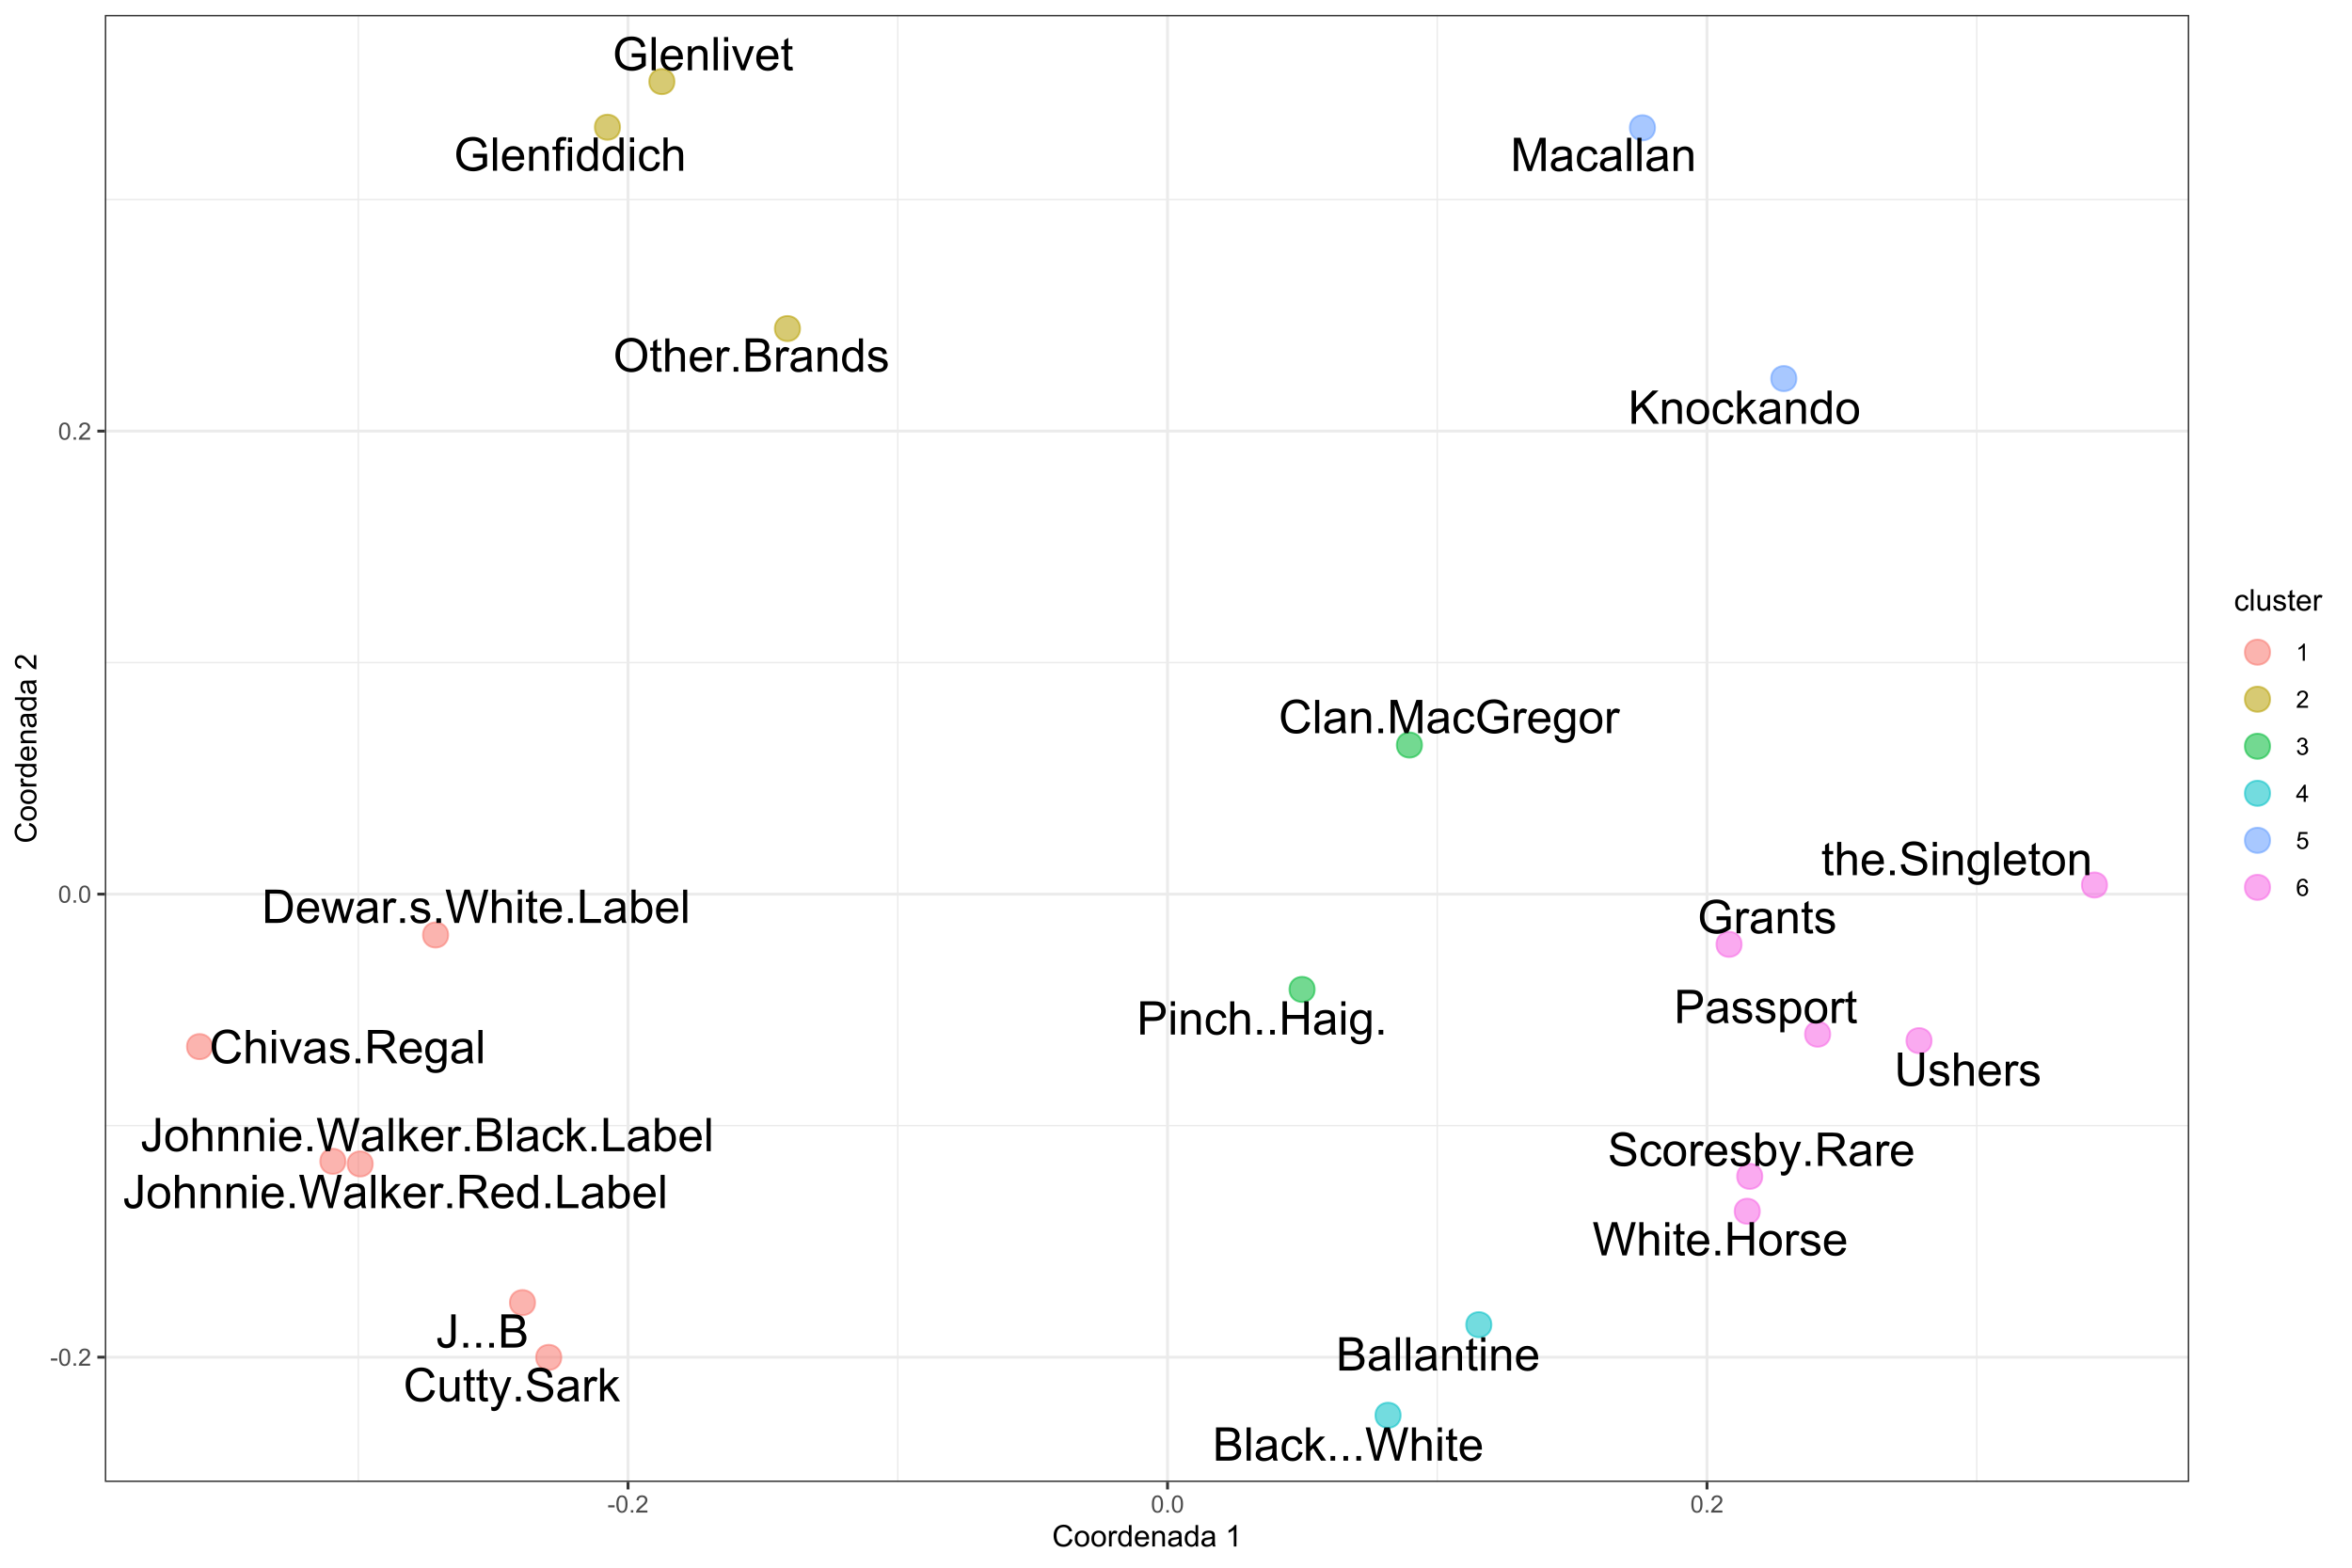 <?xml version="1.0" encoding="UTF-8"?>
<svg xmlns="http://www.w3.org/2000/svg" xmlns:xlink="http://www.w3.org/1999/xlink" width="864pt" height="576pt" viewBox="0 0 864 576" version="1.1">
<defs>
<g>
<symbol overflow="visible" id="glyph0-0">
<path style="stroke:none;" d="M 2.133 0 L 2.133 -10.668 L 10.668 -10.668 L 10.668 0 Z M 2.402 -0.266 L 10.402 -0.266 L 10.402 -10.402 L 2.402 -10.402 Z M 2.402 -0.266 "/>
</symbol>
<symbol overflow="visible" id="glyph0-1">
<path style="stroke:none;" d="M 10.035 -4.285 L 11.652 -3.875 C 11.312 -2.543 10.703 -1.531 9.824 -0.836 C 8.941 -0.141 7.863 0.203 6.594 0.207 C 5.273 0.203 4.203 -0.062 3.379 -0.598 C 2.551 -1.133 1.922 -1.906 1.496 -2.926 C 1.062 -3.941 0.848 -5.035 0.852 -6.203 C 0.848 -7.473 1.09 -8.582 1.578 -9.531 C 2.062 -10.477 2.754 -11.195 3.652 -11.691 C 4.547 -12.18 5.535 -12.426 6.617 -12.43 C 7.836 -12.426 8.867 -12.117 9.703 -11.496 C 10.535 -10.871 11.113 -9.996 11.445 -8.871 L 9.852 -8.496 C 9.566 -9.383 9.156 -10.027 8.621 -10.434 C 8.078 -10.836 7.402 -11.039 6.586 -11.043 C 5.645 -11.039 4.859 -10.812 4.23 -10.367 C 3.598 -9.914 3.152 -9.312 2.898 -8.555 C 2.641 -7.797 2.512 -7.016 2.516 -6.211 C 2.512 -5.172 2.664 -4.262 2.969 -3.488 C 3.27 -2.707 3.742 -2.129 4.383 -1.75 C 5.023 -1.363 5.715 -1.172 6.461 -1.176 C 7.363 -1.172 8.129 -1.434 8.762 -1.957 C 9.387 -2.48 9.812 -3.254 10.035 -4.285 Z M 10.035 -4.285 "/>
</symbol>
<symbol overflow="visible" id="glyph0-2">
<path style="stroke:none;" d="M 1.125 0 L 1.125 -12.219 L 2.625 -12.219 L 2.625 -7.836 C 3.324 -8.641 4.207 -9.047 5.277 -9.051 C 5.93 -9.047 6.5 -8.918 6.984 -8.664 C 7.469 -8.402 7.812 -8.047 8.023 -7.594 C 8.227 -7.137 8.332 -6.473 8.336 -5.609 L 8.336 0 L 6.836 0 L 6.836 -5.609 C 6.832 -6.355 6.668 -6.902 6.348 -7.246 C 6.02 -7.586 5.562 -7.758 4.969 -7.762 C 4.523 -7.758 4.102 -7.641 3.711 -7.414 C 3.316 -7.18 3.039 -6.867 2.875 -6.477 C 2.707 -6.078 2.625 -5.535 2.625 -4.844 L 2.625 0 Z M 1.125 0 "/>
</symbol>
<symbol overflow="visible" id="glyph0-3">
<path style="stroke:none;" d="M 1.133 -10.496 L 1.133 -12.219 L 2.633 -12.219 L 2.633 -10.496 Z M 1.133 0 L 1.133 -8.852 L 2.633 -8.852 L 2.633 0 Z M 1.133 0 "/>
</symbol>
<symbol overflow="visible" id="glyph0-4">
<path style="stroke:none;" d="M 3.586 0 L 0.215 -8.852 L 1.801 -8.852 L 3.699 -3.551 C 3.902 -2.977 4.094 -2.379 4.27 -1.766 C 4.398 -2.23 4.586 -2.793 4.828 -3.449 L 6.793 -8.852 L 8.336 -8.852 L 4.984 0 Z M 3.586 0 "/>
</symbol>
<symbol overflow="visible" id="glyph0-5">
<path style="stroke:none;" d="M 6.902 -1.094 C 6.348 -0.617 5.812 -0.281 5.297 -0.09 C 4.781 0.105 4.23 0.199 3.645 0.199 C 2.668 0.199 1.918 -0.035 1.398 -0.512 C 0.875 -0.984 0.613 -1.594 0.617 -2.336 C 0.613 -2.766 0.711 -3.16 0.91 -3.52 C 1.105 -3.875 1.367 -4.164 1.688 -4.383 C 2.008 -4.602 2.367 -4.766 2.766 -4.875 C 3.062 -4.953 3.508 -5.027 4.102 -5.102 C 5.312 -5.242 6.203 -5.414 6.777 -5.617 C 6.781 -5.82 6.785 -5.953 6.785 -6.012 C 6.785 -6.621 6.641 -7.051 6.359 -7.301 C 5.973 -7.641 5.406 -7.809 4.652 -7.812 C 3.945 -7.809 3.422 -7.688 3.09 -7.441 C 2.75 -7.191 2.504 -6.75 2.344 -6.125 L 0.875 -6.328 C 1.004 -6.953 1.223 -7.457 1.531 -7.848 C 1.836 -8.23 2.281 -8.527 2.859 -8.738 C 3.438 -8.941 4.105 -9.047 4.867 -9.051 C 5.621 -9.047 6.234 -8.957 6.707 -8.785 C 7.18 -8.605 7.527 -8.383 7.75 -8.113 C 7.973 -7.844 8.129 -7.504 8.219 -7.094 C 8.266 -6.836 8.289 -6.375 8.293 -5.711 L 8.293 -3.711 C 8.289 -2.312 8.32 -1.43 8.387 -1.062 C 8.449 -0.688 8.578 -0.336 8.77 0 L 7.203 0 C 7.043 -0.312 6.945 -0.676 6.902 -1.094 Z M 6.777 -4.441 C 6.23 -4.219 5.414 -4.027 4.328 -3.875 C 3.707 -3.781 3.27 -3.684 3.016 -3.574 C 2.758 -3.465 2.562 -3.301 2.426 -3.086 C 2.285 -2.871 2.215 -2.633 2.219 -2.375 C 2.215 -1.973 2.367 -1.641 2.672 -1.375 C 2.973 -1.105 3.414 -0.973 4 -0.977 C 4.574 -0.973 5.09 -1.098 5.543 -1.355 C 5.992 -1.605 6.32 -1.953 6.535 -2.391 C 6.691 -2.73 6.773 -3.23 6.777 -3.895 Z M 6.777 -4.441 "/>
</symbol>
<symbol overflow="visible" id="glyph0-6">
<path style="stroke:none;" d="M 0.523 -2.641 L 2.008 -2.875 C 2.09 -2.277 2.32 -1.82 2.703 -1.508 C 3.082 -1.188 3.617 -1.031 4.301 -1.035 C 4.988 -1.031 5.5 -1.172 5.836 -1.453 C 6.168 -1.734 6.332 -2.062 6.336 -2.441 C 6.332 -2.777 6.188 -3.043 5.895 -3.242 C 5.688 -3.371 5.176 -3.543 4.359 -3.75 C 3.258 -4.027 2.492 -4.266 2.07 -4.473 C 1.641 -4.672 1.32 -4.953 1.102 -5.312 C 0.883 -5.668 0.773 -6.062 0.773 -6.5 C 0.773 -6.891 0.863 -7.258 1.043 -7.598 C 1.223 -7.93 1.469 -8.211 1.785 -8.438 C 2.016 -8.609 2.332 -8.754 2.738 -8.871 C 3.137 -8.988 3.57 -9.047 4.035 -9.051 C 4.727 -9.047 5.336 -8.945 5.863 -8.75 C 6.387 -8.547 6.773 -8.277 7.027 -7.938 C 7.273 -7.594 7.445 -7.137 7.543 -6.57 L 6.078 -6.367 C 6.008 -6.82 5.816 -7.176 5.496 -7.434 C 5.176 -7.688 4.723 -7.816 4.145 -7.82 C 3.449 -7.816 2.957 -7.703 2.668 -7.477 C 2.371 -7.25 2.227 -6.98 2.227 -6.676 C 2.227 -6.48 2.285 -6.309 2.41 -6.152 C 2.527 -5.988 2.719 -5.852 2.984 -5.75 C 3.133 -5.691 3.574 -5.566 4.309 -5.367 C 5.367 -5.082 6.109 -4.848 6.531 -4.672 C 6.949 -4.488 7.277 -4.227 7.52 -3.883 C 7.754 -3.535 7.875 -3.109 7.879 -2.602 C 7.875 -2.102 7.73 -1.629 7.441 -1.188 C 7.148 -0.742 6.727 -0.398 6.176 -0.16 C 5.625 0.082 5 0.199 4.309 0.199 C 3.156 0.199 2.281 -0.039 1.68 -0.516 C 1.074 -0.992 0.688 -1.699 0.523 -2.641 Z M 0.523 -2.641 "/>
</symbol>
<symbol overflow="visible" id="glyph0-7">
<path style="stroke:none;" d="M 1.551 0 L 1.551 -1.707 L 3.258 -1.707 L 3.258 0 Z M 1.551 0 "/>
</symbol>
<symbol overflow="visible" id="glyph0-8">
<path style="stroke:none;" d="M 1.344 0 L 1.344 -12.219 L 6.762 -12.219 C 7.848 -12.215 8.672 -12.105 9.242 -11.891 C 9.805 -11.668 10.258 -11.281 10.602 -10.727 C 10.938 -10.168 11.109 -9.555 11.113 -8.887 C 11.109 -8.016 10.828 -7.285 10.27 -6.691 C 9.707 -6.098 8.84 -5.719 7.668 -5.559 C 8.094 -5.352 8.418 -5.148 8.645 -4.953 C 9.113 -4.516 9.562 -3.973 9.984 -3.324 L 12.113 0 L 10.078 0 L 8.461 -2.543 C 7.988 -3.277 7.598 -3.836 7.293 -4.227 C 6.984 -4.609 6.711 -4.883 6.473 -5.043 C 6.227 -5.195 5.98 -5.305 5.734 -5.367 C 5.551 -5.406 5.25 -5.426 4.836 -5.426 L 2.961 -5.426 L 2.961 0 Z M 2.961 -6.828 L 6.434 -6.828 C 7.172 -6.824 7.75 -6.902 8.168 -7.055 C 8.582 -7.207 8.898 -7.449 9.117 -7.789 C 9.336 -8.121 9.445 -8.488 9.445 -8.887 C 9.445 -9.461 9.234 -9.938 8.816 -10.312 C 8.395 -10.684 7.73 -10.867 6.828 -10.871 L 2.961 -10.871 Z M 2.961 -6.828 "/>
</symbol>
<symbol overflow="visible" id="glyph0-9">
<path style="stroke:none;" d="M 7.184 -2.852 L 8.734 -2.66 C 8.488 -1.754 8.035 -1.051 7.375 -0.551 C 6.715 -0.051 5.871 0.199 4.844 0.199 C 3.547 0.199 2.52 -0.199 1.762 -0.996 C 1 -1.793 0.621 -2.91 0.625 -4.352 C 0.621 -5.84 1.004 -6.996 1.773 -7.816 C 2.539 -8.637 3.535 -9.047 4.758 -9.051 C 5.941 -9.047 6.906 -8.645 7.66 -7.844 C 8.406 -7.035 8.781 -5.902 8.785 -4.441 C 8.781 -4.352 8.781 -4.219 8.777 -4.043 L 2.176 -4.043 C 2.227 -3.07 2.504 -2.324 3 -1.809 C 3.492 -1.289 4.109 -1.031 4.852 -1.035 C 5.398 -1.031 5.867 -1.176 6.258 -1.469 C 6.648 -1.754 6.957 -2.215 7.184 -2.852 Z M 2.258 -5.277 L 7.203 -5.277 C 7.133 -6.02 6.945 -6.578 6.637 -6.953 C 6.156 -7.527 5.535 -7.816 4.777 -7.82 C 4.082 -7.816 3.504 -7.586 3.039 -7.125 C 2.566 -6.664 2.305 -6.047 2.258 -5.277 Z M 2.258 -5.277 "/>
</symbol>
<symbol overflow="visible" id="glyph0-10">
<path style="stroke:none;" d="M 0.852 0.734 L 2.309 0.949 C 2.371 1.398 2.539 1.727 2.816 1.934 C 3.188 2.211 3.695 2.348 4.344 2.352 C 5.035 2.348 5.574 2.211 5.953 1.934 C 6.328 1.652 6.582 1.262 6.719 0.766 C 6.793 0.457 6.828 -0.184 6.828 -1.16 C 6.168 -0.387 5.352 0 4.375 0 C 3.156 0 2.215 -0.438 1.551 -1.316 C 0.883 -2.191 0.551 -3.246 0.551 -4.477 C 0.551 -5.32 0.703 -6.098 1.008 -6.812 C 1.312 -7.527 1.754 -8.078 2.34 -8.469 C 2.918 -8.852 3.602 -9.047 4.383 -9.051 C 5.43 -9.047 6.289 -8.625 6.969 -7.785 L 6.969 -8.852 L 8.352 -8.852 L 8.352 -1.199 C 8.348 0.18 8.207 1.152 7.93 1.73 C 7.648 2.301 7.207 2.758 6.598 3.094 C 5.988 3.426 5.238 3.59 4.352 3.594 C 3.293 3.59 2.438 3.352 1.789 2.879 C 1.137 2.402 0.824 1.688 0.852 0.734 Z M 2.094 -4.586 C 2.09 -3.422 2.32 -2.574 2.785 -2.043 C 3.242 -1.508 3.82 -1.242 4.52 -1.242 C 5.203 -1.242 5.781 -1.508 6.25 -2.039 C 6.715 -2.57 6.949 -3.402 6.953 -4.535 C 6.949 -5.617 6.707 -6.434 6.23 -6.984 C 5.746 -7.535 5.168 -7.809 4.492 -7.812 C 3.824 -7.809 3.258 -7.539 2.793 -6.996 C 2.324 -6.453 2.09 -5.648 2.094 -4.586 Z M 2.094 -4.586 "/>
</symbol>
<symbol overflow="visible" id="glyph0-11">
<path style="stroke:none;" d="M 1.094 0 L 1.094 -12.219 L 2.594 -12.219 L 2.594 0 Z M 1.094 0 "/>
</symbol>
<symbol overflow="visible" id="glyph0-12">
<path style="stroke:none;" d="M 1.316 0 L 1.316 -12.219 L 5.527 -12.219 C 6.473 -12.215 7.199 -12.16 7.703 -12.047 C 8.402 -11.883 9 -11.59 9.496 -11.172 C 10.137 -10.621 10.617 -9.926 10.941 -9.082 C 11.258 -8.234 11.418 -7.266 11.422 -6.176 C 11.418 -5.246 11.309 -4.422 11.094 -3.707 C 10.875 -2.988 10.598 -2.395 10.262 -1.93 C 9.918 -1.457 9.547 -1.09 9.148 -0.82 C 8.742 -0.551 8.258 -0.344 7.688 -0.207 C 7.117 -0.066 6.461 0 5.727 0 Z M 2.934 -1.441 L 5.543 -1.441 C 6.348 -1.441 6.98 -1.516 7.441 -1.664 C 7.898 -1.812 8.262 -2.023 8.535 -2.301 C 8.914 -2.68 9.211 -3.195 9.43 -3.844 C 9.641 -4.492 9.75 -5.277 9.754 -6.203 C 9.75 -7.477 9.539 -8.457 9.125 -9.148 C 8.703 -9.832 8.195 -10.293 7.594 -10.527 C 7.16 -10.691 6.461 -10.773 5.5 -10.777 L 2.934 -10.777 Z M 2.934 -1.441 "/>
</symbol>
<symbol overflow="visible" id="glyph0-13">
<path style="stroke:none;" d="M 2.758 0 L 0.051 -8.852 L 1.602 -8.852 L 3.008 -3.742 L 3.535 -1.844 C 3.551 -1.934 3.703 -2.543 3.992 -3.668 L 5.402 -8.852 L 6.945 -8.852 L 8.27 -3.719 L 8.711 -2.027 L 9.219 -3.734 L 10.738 -8.852 L 12.195 -8.852 L 9.43 0 L 7.867 0 L 6.461 -5.301 L 6.117 -6.809 L 4.328 0 Z M 2.758 0 "/>
</symbol>
<symbol overflow="visible" id="glyph0-14">
<path style="stroke:none;" d="M 1.109 0 L 1.109 -8.852 L 2.461 -8.852 L 2.461 -7.512 C 2.805 -8.137 3.121 -8.547 3.414 -8.75 C 3.703 -8.945 4.023 -9.047 4.375 -9.051 C 4.879 -9.047 5.395 -8.887 5.918 -8.57 L 5.402 -7.176 C 5.035 -7.391 4.668 -7.5 4.301 -7.504 C 3.973 -7.5 3.676 -7.402 3.418 -7.207 C 3.152 -7.008 2.969 -6.734 2.859 -6.387 C 2.691 -5.852 2.605 -5.266 2.609 -4.633 L 2.609 0 Z M 1.109 0 "/>
</symbol>
<symbol overflow="visible" id="glyph0-15">
<path style="stroke:none;" d="M 3.449 0 L 0.207 -12.219 L 1.867 -12.219 L 3.727 -4.211 C 3.926 -3.367 4.098 -2.531 4.242 -1.707 C 4.555 -3.012 4.738 -3.766 4.793 -3.969 L 7.117 -12.219 L 9.07 -12.219 L 10.82 -6.035 C 11.254 -4.5 11.57 -3.055 11.77 -1.707 C 11.922 -2.477 12.125 -3.363 12.379 -4.367 L 14.297 -12.219 L 15.922 -12.219 L 12.57 0 L 11.012 0 L 8.438 -9.312 C 8.219 -10.086 8.09 -10.566 8.051 -10.746 C 7.922 -10.184 7.801 -9.703 7.695 -9.312 L 5.102 0 Z M 3.449 0 "/>
</symbol>
<symbol overflow="visible" id="glyph0-16">
<path style="stroke:none;" d="M 4.402 -1.344 L 4.617 -0.016 C 4.195 0.074 3.816 0.117 3.484 0.117 C 2.938 0.117 2.516 0.031 2.215 -0.141 C 1.914 -0.312 1.703 -0.539 1.582 -0.82 C 1.461 -1.102 1.398 -1.691 1.402 -2.594 L 1.402 -7.688 L 0.301 -7.688 L 0.301 -8.852 L 1.402 -8.852 L 1.402 -11.043 L 2.891 -11.945 L 2.891 -8.852 L 4.402 -8.852 L 4.402 -7.688 L 2.891 -7.688 L 2.891 -2.508 C 2.887 -2.078 2.914 -1.801 2.969 -1.684 C 3.02 -1.559 3.105 -1.461 3.23 -1.391 C 3.348 -1.316 3.52 -1.281 3.742 -1.285 C 3.906 -1.281 4.125 -1.301 4.402 -1.344 Z M 4.402 -1.344 "/>
</symbol>
<symbol overflow="visible" id="glyph0-17">
<path style="stroke:none;" d="M 1.25 0 L 1.25 -12.219 L 2.867 -12.219 L 2.867 -1.441 L 8.887 -1.441 L 8.887 0 Z M 1.25 0 "/>
</symbol>
<symbol overflow="visible" id="glyph0-18">
<path style="stroke:none;" d="M 2.508 0 L 1.117 0 L 1.117 -12.219 L 2.617 -12.219 L 2.617 -7.859 C 3.246 -8.648 4.055 -9.047 5.043 -9.051 C 5.586 -9.047 6.102 -8.938 6.59 -8.723 C 7.074 -8.5 7.473 -8.191 7.789 -7.797 C 8.102 -7.398 8.348 -6.918 8.527 -6.359 C 8.699 -5.797 8.789 -5.199 8.793 -4.559 C 8.789 -3.043 8.414 -1.871 7.668 -1.043 C 6.914 -0.215 6.016 0.199 4.969 0.199 C 3.922 0.199 3.102 -0.234 2.508 -1.109 Z M 2.492 -4.492 C 2.488 -3.43 2.633 -2.664 2.926 -2.191 C 3.395 -1.418 4.035 -1.031 4.844 -1.035 C 5.496 -1.031 6.062 -1.316 6.543 -1.887 C 7.02 -2.457 7.258 -3.305 7.262 -4.434 C 7.258 -5.586 7.031 -6.438 6.574 -6.992 C 6.113 -7.539 5.559 -7.816 4.91 -7.82 C 4.254 -7.816 3.684 -7.531 3.207 -6.965 C 2.727 -6.391 2.488 -5.566 2.492 -4.492 Z M 2.492 -4.492 "/>
</symbol>
<symbol overflow="visible" id="glyph0-19">
<path style="stroke:none;" d="M 0.492 -3.469 L 1.949 -3.668 C 1.984 -2.73 2.16 -2.09 2.473 -1.75 C 2.785 -1.402 3.215 -1.23 3.77 -1.234 C 4.168 -1.23 4.52 -1.324 4.816 -1.512 C 5.113 -1.699 5.316 -1.949 5.426 -2.27 C 5.535 -2.586 5.59 -3.098 5.594 -3.801 L 5.594 -12.219 L 7.211 -12.219 L 7.211 -3.895 C 7.207 -2.867 7.082 -2.074 6.84 -1.516 C 6.59 -0.953 6.199 -0.527 5.664 -0.234 C 5.125 0.059 4.496 0.203 3.777 0.207 C 2.703 0.203 1.883 -0.102 1.312 -0.715 C 0.742 -1.332 0.469 -2.25 0.492 -3.469 Z M 0.492 -3.469 "/>
</symbol>
<symbol overflow="visible" id="glyph0-20">
<path style="stroke:none;" d="M 0.566 -4.426 C 0.562 -6.062 1.02 -7.277 1.934 -8.07 C 2.691 -8.719 3.617 -9.047 4.719 -9.051 C 5.93 -9.047 6.926 -8.648 7.699 -7.855 C 8.473 -7.055 8.859 -5.953 8.859 -4.551 C 8.859 -3.41 8.688 -2.516 8.348 -1.863 C 8.004 -1.207 7.508 -0.699 6.855 -0.34 C 6.199 0.02 5.484 0.199 4.719 0.199 C 3.477 0.199 2.477 -0.195 1.711 -0.992 C 0.945 -1.781 0.562 -2.926 0.566 -4.426 Z M 2.109 -4.426 C 2.109 -3.289 2.355 -2.441 2.852 -1.879 C 3.344 -1.312 3.965 -1.031 4.719 -1.035 C 5.461 -1.031 6.082 -1.312 6.578 -1.883 C 7.07 -2.445 7.316 -3.312 7.32 -4.477 C 7.316 -5.57 7.07 -6.398 6.574 -6.965 C 6.074 -7.527 5.453 -7.809 4.719 -7.812 C 3.965 -7.809 3.344 -7.527 2.852 -6.969 C 2.355 -6.402 2.109 -5.555 2.109 -4.426 Z M 2.109 -4.426 "/>
</symbol>
<symbol overflow="visible" id="glyph0-21">
<path style="stroke:none;" d="M 1.125 0 L 1.125 -8.852 L 2.477 -8.852 L 2.477 -7.594 C 3.121 -8.562 4.059 -9.047 5.293 -9.051 C 5.824 -9.047 6.316 -8.949 6.762 -8.762 C 7.207 -8.566 7.539 -8.316 7.766 -8.008 C 7.984 -7.695 8.141 -7.328 8.234 -6.902 C 8.289 -6.621 8.32 -6.133 8.32 -5.441 L 8.32 0 L 6.82 0 L 6.82 -5.387 C 6.82 -5.992 6.762 -6.449 6.645 -6.754 C 6.527 -7.055 6.32 -7.297 6.023 -7.48 C 5.727 -7.66 5.375 -7.75 4.977 -7.754 C 4.336 -7.75 3.785 -7.547 3.32 -7.145 C 2.855 -6.734 2.625 -5.965 2.625 -4.836 L 2.625 0 Z M 1.125 0 "/>
</symbol>
<symbol overflow="visible" id="glyph0-22">
<path style="stroke:none;" d="M 1.133 0 L 1.133 -12.219 L 2.633 -12.219 L 2.633 -5.25 L 6.184 -8.852 L 8.129 -8.852 L 4.742 -5.566 L 8.469 0 L 6.617 0 L 3.691 -4.527 L 2.633 -3.508 L 2.633 0 Z M 1.133 0 "/>
</symbol>
<symbol overflow="visible" id="glyph0-23">
<path style="stroke:none;" d="M 1.25 0 L 1.25 -12.219 L 5.836 -12.219 C 6.766 -12.215 7.512 -12.094 8.078 -11.848 C 8.641 -11.598 9.082 -11.215 9.406 -10.707 C 9.723 -10.191 9.883 -9.656 9.887 -9.094 C 9.883 -8.57 9.742 -8.078 9.461 -7.617 C 9.176 -7.156 8.746 -6.781 8.176 -6.5 C 8.91 -6.281 9.48 -5.914 9.879 -5.391 C 10.277 -4.867 10.477 -4.25 10.477 -3.543 C 10.477 -2.969 10.355 -2.438 10.113 -1.945 C 9.871 -1.453 9.57 -1.074 9.219 -0.809 C 8.859 -0.543 8.414 -0.34 7.883 -0.203 C 7.344 -0.066 6.688 0 5.91 0 Z M 2.867 -7.086 L 5.512 -7.086 C 6.227 -7.082 6.738 -7.129 7.051 -7.227 C 7.457 -7.344 7.77 -7.547 7.98 -7.836 C 8.188 -8.117 8.289 -8.473 8.293 -8.902 C 8.289 -9.305 8.191 -9.664 8 -9.973 C 7.805 -10.281 7.527 -10.492 7.168 -10.605 C 6.801 -10.719 6.184 -10.773 5.309 -10.777 L 2.867 -10.777 Z M 2.867 -1.441 L 5.91 -1.441 C 6.43 -1.441 6.797 -1.461 7.012 -1.5 C 7.383 -1.566 7.695 -1.676 7.945 -1.832 C 8.195 -1.984 8.398 -2.211 8.559 -2.512 C 8.719 -2.809 8.801 -3.152 8.801 -3.543 C 8.801 -3.996 8.684 -4.391 8.449 -4.73 C 8.215 -5.062 7.891 -5.301 7.48 -5.438 C 7.062 -5.574 6.465 -5.641 5.691 -5.645 L 2.867 -5.645 Z M 2.867 -1.441 "/>
</symbol>
<symbol overflow="visible" id="glyph0-24">
<path style="stroke:none;" d="M 6.902 -3.242 L 8.379 -3.051 C 8.215 -2.031 7.801 -1.234 7.141 -0.664 C 6.473 -0.086 5.656 0.199 4.691 0.199 C 3.477 0.199 2.504 -0.195 1.77 -0.988 C 1.035 -1.777 0.668 -2.914 0.668 -4.395 C 0.668 -5.348 0.824 -6.184 1.141 -6.902 C 1.457 -7.617 1.938 -8.152 2.586 -8.512 C 3.23 -8.867 3.938 -9.047 4.703 -9.051 C 5.66 -9.047 6.445 -8.805 7.059 -8.32 C 7.668 -7.836 8.059 -7.145 8.234 -6.25 L 6.777 -6.027 C 6.637 -6.617 6.391 -7.062 6.039 -7.367 C 5.684 -7.664 5.258 -7.816 4.758 -7.82 C 4 -7.816 3.383 -7.547 2.914 -7.008 C 2.438 -6.465 2.203 -5.605 2.207 -4.434 C 2.203 -3.242 2.43 -2.379 2.891 -1.844 C 3.344 -1.301 3.941 -1.031 4.676 -1.035 C 5.262 -1.031 5.75 -1.211 6.148 -1.574 C 6.539 -1.934 6.793 -2.488 6.902 -3.242 Z M 6.902 -3.242 "/>
</symbol>
<symbol overflow="visible" id="glyph0-25">
<path style="stroke:none;" d="M 6.867 0 L 6.867 -1.117 C 6.305 -0.238 5.48 0.199 4.395 0.199 C 3.688 0.199 3.035 0.008 2.445 -0.383 C 1.852 -0.77 1.395 -1.312 1.07 -2.012 C 0.742 -2.707 0.578 -3.512 0.582 -4.418 C 0.578 -5.301 0.727 -6.102 1.023 -6.82 C 1.316 -7.539 1.758 -8.09 2.352 -8.477 C 2.938 -8.855 3.598 -9.047 4.328 -9.051 C 4.855 -9.047 5.328 -8.934 5.75 -8.715 C 6.164 -8.488 6.504 -8.195 6.77 -7.836 L 6.77 -12.219 L 8.262 -12.219 L 8.262 0 Z M 2.125 -4.418 C 2.121 -3.285 2.359 -2.438 2.84 -1.875 C 3.316 -1.312 3.883 -1.031 4.535 -1.035 C 5.191 -1.031 5.746 -1.297 6.207 -1.836 C 6.66 -2.367 6.891 -3.188 6.895 -4.293 C 6.891 -5.5 6.656 -6.391 6.191 -6.961 C 5.723 -7.527 5.148 -7.809 4.469 -7.812 C 3.801 -7.809 3.242 -7.535 2.797 -6.992 C 2.344 -6.445 2.121 -5.59 2.125 -4.418 Z M 2.125 -4.418 "/>
</symbol>
<symbol overflow="visible" id="glyph0-26">
<path style="stroke:none;" d="M 0.824 -5.953 C 0.82 -7.98 1.363 -9.566 2.457 -10.715 C 3.543 -11.859 4.949 -12.434 6.676 -12.438 C 7.801 -12.434 8.82 -12.164 9.727 -11.629 C 10.633 -11.086 11.32 -10.332 11.797 -9.371 C 12.27 -8.402 12.508 -7.312 12.512 -6.094 C 12.508 -4.852 12.258 -3.742 11.762 -2.766 C 11.258 -1.789 10.551 -1.047 9.637 -0.547 C 8.719 -0.043 7.73 0.203 6.668 0.207 C 5.516 0.203 4.484 -0.07 3.582 -0.625 C 2.676 -1.176 1.992 -1.934 1.523 -2.898 C 1.055 -3.859 0.82 -4.879 0.824 -5.953 Z M 2.492 -5.926 C 2.488 -4.449 2.887 -3.289 3.68 -2.445 C 4.469 -1.594 5.461 -1.172 6.66 -1.176 C 7.875 -1.172 8.875 -1.598 9.664 -2.457 C 10.445 -3.309 10.84 -4.523 10.844 -6.102 C 10.84 -7.094 10.672 -7.965 10.34 -8.707 C 10 -9.449 9.508 -10.023 8.863 -10.43 C 8.215 -10.836 7.488 -11.039 6.684 -11.043 C 5.539 -11.039 4.555 -10.645 3.73 -9.863 C 2.902 -9.074 2.488 -7.762 2.492 -5.926 Z M 2.492 -5.926 "/>
</symbol>
<symbol overflow="visible" id="glyph0-27">
<path style="stroke:none;" d="M 7.035 -4.793 L 7.035 -6.227 L 12.211 -6.234 L 12.211 -1.699 C 11.414 -1.066 10.594 -0.59 9.75 -0.27 C 8.906 0.047 8.039 0.203 7.152 0.207 C 5.949 0.203 4.859 -0.051 3.879 -0.562 C 2.898 -1.074 2.156 -1.816 1.66 -2.789 C 1.156 -3.762 0.906 -4.848 0.91 -6.051 C 0.906 -7.238 1.156 -8.348 1.656 -9.383 C 2.152 -10.41 2.867 -11.176 3.801 -11.68 C 4.734 -12.176 5.809 -12.426 7.027 -12.43 C 7.906 -12.426 8.707 -12.285 9.422 -12 C 10.137 -11.711 10.695 -11.309 11.102 -10.801 C 11.504 -10.285 11.812 -9.621 12.027 -8.801 L 10.57 -8.402 C 10.383 -9.023 10.152 -9.512 9.883 -9.867 C 9.609 -10.223 9.223 -10.508 8.719 -10.723 C 8.211 -10.934 7.648 -11.039 7.035 -11.043 C 6.293 -11.039 5.652 -10.926 5.117 -10.707 C 4.574 -10.48 4.141 -10.188 3.812 -9.82 C 3.48 -9.453 3.223 -9.047 3.043 -8.609 C 2.727 -7.852 2.57 -7.035 2.574 -6.152 C 2.57 -5.062 2.758 -4.148 3.137 -3.418 C 3.508 -2.68 4.055 -2.137 4.773 -1.781 C 5.488 -1.426 6.25 -1.246 7.059 -1.25 C 7.758 -1.246 8.441 -1.383 9.109 -1.652 C 9.773 -1.922 10.281 -2.207 10.629 -2.516 L 10.629 -4.793 Z M 7.035 -4.793 "/>
</symbol>
<symbol overflow="visible" id="glyph0-28">
<path style="stroke:none;" d="M 6.926 0 L 6.926 -1.301 C 6.238 -0.301 5.301 0.199 4.117 0.199 C 3.594 0.199 3.105 0.102 2.656 -0.098 C 2.199 -0.297 1.863 -0.547 1.645 -0.852 C 1.422 -1.152 1.27 -1.527 1.184 -1.969 C 1.121 -2.262 1.09 -2.727 1.094 -3.367 L 1.094 -8.852 L 2.594 -8.852 L 2.594 -3.941 C 2.59 -3.156 2.621 -2.629 2.684 -2.359 C 2.777 -1.961 2.977 -1.652 3.281 -1.43 C 3.586 -1.203 3.965 -1.09 4.418 -1.094 C 4.867 -1.09 5.289 -1.203 5.684 -1.438 C 6.078 -1.664 6.355 -1.98 6.523 -2.379 C 6.684 -2.777 6.766 -3.352 6.77 -4.109 L 6.77 -8.852 L 8.27 -8.852 L 8.27 0 Z M 6.926 0 "/>
</symbol>
<symbol overflow="visible" id="glyph0-29">
<path style="stroke:none;" d="M 1.059 3.41 L 0.891 2 C 1.219 2.086 1.504 2.133 1.75 2.133 C 2.082 2.133 2.348 2.074 2.551 1.965 C 2.746 1.852 2.91 1.699 3.043 1.5 C 3.133 1.348 3.285 0.973 3.5 0.383 C 3.523 0.297 3.57 0.176 3.633 0.016 L 0.273 -8.852 L 1.891 -8.852 L 3.734 -3.727 C 3.969 -3.074 4.184 -2.391 4.375 -1.676 C 4.543 -2.363 4.75 -3.035 4.992 -3.691 L 6.887 -8.852 L 8.387 -8.852 L 5.02 0.148 C 4.656 1.117 4.375 1.789 4.176 2.16 C 3.906 2.652 3.602 3.016 3.258 3.246 C 2.914 3.477 2.504 3.59 2.027 3.594 C 1.738 3.59 1.414 3.531 1.059 3.41 Z M 1.059 3.41 "/>
</symbol>
<symbol overflow="visible" id="glyph0-30">
<path style="stroke:none;" d="M 0.766 -3.926 L 2.293 -4.059 C 2.363 -3.445 2.531 -2.945 2.797 -2.555 C 3.055 -2.164 3.465 -1.848 4.023 -1.605 C 4.578 -1.363 5.203 -1.242 5.902 -1.242 C 6.516 -1.242 7.062 -1.332 7.535 -1.516 C 8.004 -1.699 8.355 -1.949 8.59 -2.27 C 8.82 -2.586 8.934 -2.938 8.938 -3.316 C 8.934 -3.699 8.824 -4.031 8.602 -4.32 C 8.379 -4.602 8.012 -4.844 7.504 -5.043 C 7.172 -5.168 6.445 -5.367 5.328 -5.637 C 4.203 -5.906 3.418 -6.16 2.969 -6.402 C 2.383 -6.703 1.949 -7.082 1.664 -7.539 C 1.375 -7.988 1.23 -8.496 1.234 -9.062 C 1.23 -9.676 1.406 -10.25 1.758 -10.789 C 2.109 -11.32 2.621 -11.73 3.293 -12.012 C 3.965 -12.289 4.711 -12.426 5.535 -12.43 C 6.438 -12.426 7.234 -12.281 7.93 -11.992 C 8.617 -11.699 9.152 -11.27 9.527 -10.703 C 9.898 -10.133 10.098 -9.492 10.129 -8.777 L 8.578 -8.66 C 8.492 -9.434 8.207 -10.016 7.73 -10.41 C 7.246 -10.805 6.539 -11.004 5.602 -11.004 C 4.621 -11.004 3.906 -10.824 3.461 -10.465 C 3.012 -10.105 2.789 -9.672 2.793 -9.168 C 2.789 -8.727 2.949 -8.367 3.27 -8.086 C 3.578 -7.801 4.387 -7.508 5.703 -7.215 C 7.016 -6.914 7.918 -6.656 8.41 -6.434 C 9.117 -6.105 9.645 -5.688 9.984 -5.188 C 10.324 -4.68 10.492 -4.102 10.496 -3.449 C 10.492 -2.797 10.309 -2.184 9.938 -1.613 C 9.562 -1.035 9.027 -0.59 8.332 -0.27 C 7.633 0.047 6.848 0.203 5.977 0.207 C 4.867 0.203 3.938 0.047 3.195 -0.273 C 2.445 -0.594 1.859 -1.078 1.438 -1.727 C 1.008 -2.371 0.785 -3.105 0.766 -3.926 Z M 0.766 -3.926 "/>
</symbol>
<symbol overflow="visible" id="glyph0-31">
<path style="stroke:none;" d="M 1.484 0 L 1.484 -7.688 L 0.16 -7.688 L 0.16 -8.852 L 1.484 -8.852 L 1.484 -9.793 C 1.48 -10.387 1.535 -10.832 1.641 -11.121 C 1.785 -11.508 2.039 -11.82 2.402 -12.066 C 2.766 -12.305 3.273 -12.426 3.934 -12.43 C 4.352 -12.426 4.82 -12.375 5.336 -12.277 L 5.109 -10.969 C 4.797 -11.023 4.5 -11.051 4.227 -11.055 C 3.766 -11.051 3.445 -10.953 3.258 -10.762 C 3.07 -10.562 2.977 -10.199 2.977 -9.668 L 2.977 -8.852 L 4.703 -8.852 L 4.703 -7.688 L 2.977 -7.688 L 2.977 0 Z M 1.484 0 "/>
</symbol>
<symbol overflow="visible" id="glyph0-32">
<path style="stroke:none;" d="M 1.316 0 L 1.316 -12.219 L 5.926 -12.219 C 6.734 -12.215 7.355 -12.18 7.785 -12.105 C 8.383 -12.004 8.887 -11.812 9.293 -11.531 C 9.699 -11.25 10.023 -10.855 10.273 -10.352 C 10.516 -9.844 10.641 -9.289 10.645 -8.688 C 10.641 -7.645 10.309 -6.766 9.652 -6.047 C 8.988 -5.328 7.797 -4.969 6.07 -4.969 L 2.934 -4.969 L 2.934 0 Z M 2.934 -6.41 L 6.094 -6.41 C 7.137 -6.41 7.875 -6.602 8.316 -6.992 C 8.754 -7.379 8.977 -7.93 8.977 -8.637 C 8.977 -9.145 8.848 -9.582 8.59 -9.949 C 8.332 -10.312 7.992 -10.551 7.57 -10.668 C 7.297 -10.738 6.793 -10.773 6.059 -10.777 L 2.934 -10.777 Z M 2.934 -6.41 "/>
</symbol>
<symbol overflow="visible" id="glyph0-33">
<path style="stroke:none;" d="M 1.367 0 L 1.367 -12.219 L 2.984 -12.219 L 2.984 -7.203 L 9.336 -7.203 L 9.336 -12.219 L 10.953 -12.219 L 10.953 0 L 9.336 0 L 9.336 -5.762 L 2.984 -5.762 L 2.984 0 Z M 1.367 0 "/>
</symbol>
<symbol overflow="visible" id="glyph0-34">
<path style="stroke:none;" d="M 1.266 0 L 1.266 -12.219 L 3.699 -12.219 L 6.594 -3.566 C 6.855 -2.758 7.051 -2.156 7.176 -1.758 C 7.312 -2.203 7.531 -2.855 7.828 -3.719 L 10.754 -12.219 L 12.93 -12.219 L 12.93 0 L 11.371 0 L 11.371 -10.227 L 7.82 0 L 6.359 0 L 2.824 -10.402 L 2.824 0 Z M 1.266 0 "/>
</symbol>
<symbol overflow="visible" id="glyph0-35">
<path style="stroke:none;" d="M 1.125 3.395 L 1.125 -8.852 L 2.492 -8.852 L 2.492 -7.703 C 2.812 -8.152 3.176 -8.488 3.582 -8.715 C 3.984 -8.934 4.477 -9.047 5.059 -9.051 C 5.812 -9.047 6.48 -8.852 7.059 -8.469 C 7.633 -8.078 8.07 -7.531 8.367 -6.824 C 8.664 -6.113 8.812 -5.336 8.812 -4.492 C 8.812 -3.582 8.648 -2.766 8.324 -2.043 C 7.996 -1.316 7.523 -0.762 6.906 -0.379 C 6.285 0.008 5.633 0.199 4.953 0.199 C 4.449 0.199 4 0.094 3.605 -0.117 C 3.203 -0.328 2.879 -0.594 2.625 -0.918 L 2.625 3.395 Z M 2.484 -4.375 C 2.484 -3.234 2.715 -2.395 3.176 -1.852 C 3.637 -1.305 4.195 -1.031 4.852 -1.035 C 5.516 -1.031 6.086 -1.312 6.562 -1.879 C 7.039 -2.441 7.277 -3.316 7.277 -4.5 C 7.277 -5.629 7.043 -6.473 6.582 -7.035 C 6.113 -7.594 5.559 -7.875 4.918 -7.879 C 4.277 -7.875 3.715 -7.574 3.223 -6.98 C 2.73 -6.379 2.484 -5.512 2.484 -4.375 Z M 2.484 -4.375 "/>
</symbol>
<symbol overflow="visible" id="glyph0-36">
<path style="stroke:none;" d="M 9.336 -12.219 L 10.953 -12.219 L 10.953 -5.16 C 10.949 -3.93 10.812 -2.953 10.535 -2.23 C 10.258 -1.508 9.754 -0.922 9.031 -0.469 C 8.305 -0.02 7.355 0.203 6.176 0.207 C 5.031 0.203 4.094 0.012 3.367 -0.383 C 2.637 -0.773 2.117 -1.348 1.809 -2.098 C 1.496 -2.844 1.34 -3.863 1.344 -5.16 L 1.344 -12.219 L 2.961 -12.219 L 2.961 -5.168 C 2.957 -4.105 3.055 -3.32 3.254 -2.82 C 3.449 -2.312 3.789 -1.926 4.27 -1.656 C 4.75 -1.383 5.34 -1.246 6.035 -1.25 C 7.223 -1.246 8.07 -1.516 8.578 -2.059 C 9.082 -2.594 9.332 -3.633 9.336 -5.168 Z M 9.336 -12.219 "/>
</symbol>
<symbol overflow="visible" id="glyph0-37">
<path style="stroke:none;" d="M 1.25 0 L 1.25 -12.219 L 2.867 -12.219 L 2.867 -6.16 L 8.938 -12.219 L 11.129 -12.219 L 6 -7.27 L 11.352 0 L 9.219 0 L 4.867 -6.184 L 2.867 -4.234 L 2.867 0 Z M 1.25 0 "/>
</symbol>
<symbol overflow="visible" id="glyph1-0">
<path style="stroke:none;" d="M 1.102 0 L 1.102 -5.5 L 5.5 -5.5 L 5.5 0 Z M 1.238 -0.137 L 5.363 -0.137 L 5.363 -5.363 L 1.238 -5.363 Z M 1.238 -0.137 "/>
</symbol>
<symbol overflow="visible" id="glyph1-1">
<path style="stroke:none;" d="M 0.281 -1.891 L 0.281 -2.668 L 2.656 -2.668 L 2.656 -1.891 Z M 0.281 -1.891 "/>
</symbol>
<symbol overflow="visible" id="glyph1-2">
<path style="stroke:none;" d="M 0.367 -3.105 C 0.363 -3.848 0.438 -4.445 0.594 -4.902 C 0.742 -5.355 0.973 -5.707 1.277 -5.953 C 1.578 -6.199 1.957 -6.32 2.418 -6.324 C 2.754 -6.32 3.051 -6.254 3.309 -6.121 C 3.562 -5.984 3.773 -5.789 3.938 -5.531 C 4.102 -5.273 4.23 -4.961 4.328 -4.594 C 4.422 -4.227 4.469 -3.73 4.473 -3.105 C 4.469 -2.367 4.395 -1.77 4.242 -1.316 C 4.09 -0.859 3.863 -0.508 3.562 -0.262 C 3.258 -0.016 2.875 0.105 2.418 0.109 C 1.809 0.105 1.332 -0.109 0.988 -0.547 C 0.57 -1.066 0.363 -1.922 0.367 -3.105 Z M 1.16 -3.105 C 1.16 -2.07 1.281 -1.379 1.523 -1.039 C 1.766 -0.695 2.062 -0.527 2.418 -0.527 C 2.773 -0.527 3.074 -0.699 3.316 -1.043 C 3.559 -1.387 3.68 -2.074 3.68 -3.105 C 3.68 -4.145 3.559 -4.832 3.316 -5.172 C 3.074 -5.512 2.77 -5.684 2.41 -5.684 C 2.051 -5.684 1.77 -5.531 1.559 -5.234 C 1.293 -4.844 1.16 -4.137 1.16 -3.105 Z M 1.16 -3.105 "/>
</symbol>
<symbol overflow="visible" id="glyph1-3">
<path style="stroke:none;" d="M 0.801 0 L 0.801 -0.883 L 1.68 -0.883 L 1.68 0 Z M 0.801 0 "/>
</symbol>
<symbol overflow="visible" id="glyph1-4">
<path style="stroke:none;" d="M 4.43 -0.742 L 4.43 0 L 0.266 0 C 0.258 -0.188 0.289 -0.367 0.355 -0.539 C 0.461 -0.82 0.629 -1.098 0.863 -1.375 C 1.094 -1.648 1.434 -1.965 1.879 -2.328 C 2.562 -2.887 3.023 -3.332 3.266 -3.664 C 3.5 -3.988 3.621 -4.301 3.625 -4.594 C 3.621 -4.898 3.512 -5.156 3.297 -5.367 C 3.074 -5.578 2.789 -5.684 2.441 -5.684 C 2.066 -5.684 1.77 -5.57 1.547 -5.348 C 1.32 -5.125 1.207 -4.816 1.207 -4.422 L 0.414 -4.504 C 0.465 -5.094 0.668 -5.543 1.027 -5.855 C 1.379 -6.164 1.855 -6.32 2.457 -6.324 C 3.059 -6.32 3.539 -6.152 3.891 -5.82 C 4.242 -5.484 4.418 -5.07 4.422 -4.578 C 4.418 -4.32 4.367 -4.074 4.266 -3.832 C 4.164 -3.59 3.992 -3.332 3.754 -3.062 C 3.512 -2.793 3.113 -2.426 2.562 -1.957 C 2.094 -1.566 1.797 -1.301 1.664 -1.16 C 1.531 -1.02 1.422 -0.879 1.34 -0.742 Z M 4.43 -0.742 "/>
</symbol>
<symbol overflow="visible" id="glyph1-5">
<path style="stroke:none;" d="M 3.277 0 L 2.504 0 L 2.504 -4.93 C 2.316 -4.75 2.074 -4.574 1.773 -4.395 C 1.469 -4.215 1.195 -4.082 0.957 -3.996 L 0.957 -4.742 C 1.387 -4.941 1.766 -5.188 2.09 -5.48 C 2.414 -5.77 2.645 -6.051 2.781 -6.324 L 3.277 -6.324 Z M 3.277 0 "/>
</symbol>
<symbol overflow="visible" id="glyph1-6">
<path style="stroke:none;" d="M 0.371 -1.664 L 1.145 -1.766 C 1.23 -1.324 1.383 -1.008 1.598 -0.816 C 1.809 -0.621 2.066 -0.527 2.375 -0.527 C 2.734 -0.527 3.043 -0.652 3.297 -0.906 C 3.547 -1.156 3.672 -1.469 3.676 -1.844 C 3.672 -2.195 3.555 -2.488 3.324 -2.719 C 3.09 -2.949 2.797 -3.062 2.441 -3.066 C 2.293 -3.062 2.109 -3.035 1.895 -2.98 L 1.98 -3.66 C 2.031 -3.652 2.07 -3.648 2.105 -3.652 C 2.434 -3.648 2.73 -3.734 2.996 -3.91 C 3.254 -4.078 3.387 -4.344 3.391 -4.703 C 3.387 -4.984 3.289 -5.219 3.102 -5.406 C 2.906 -5.59 2.66 -5.684 2.359 -5.688 C 2.055 -5.684 1.805 -5.59 1.605 -5.402 C 1.402 -5.215 1.273 -4.93 1.219 -4.555 L 0.445 -4.691 C 0.539 -5.207 0.754 -5.609 1.09 -5.895 C 1.426 -6.18 1.844 -6.32 2.344 -6.324 C 2.688 -6.32 3.004 -6.246 3.293 -6.102 C 3.582 -5.953 3.801 -5.754 3.953 -5.5 C 4.105 -5.242 4.184 -4.973 4.184 -4.688 C 4.184 -4.414 4.109 -4.164 3.965 -3.945 C 3.816 -3.719 3.602 -3.543 3.316 -3.41 C 3.688 -3.324 3.977 -3.145 4.184 -2.875 C 4.391 -2.602 4.492 -2.262 4.496 -1.859 C 4.492 -1.305 4.293 -0.84 3.895 -0.461 C 3.492 -0.078 2.984 0.109 2.371 0.113 C 1.816 0.109 1.355 -0.051 0.992 -0.379 C 0.625 -0.707 0.418 -1.137 0.371 -1.664 Z M 0.371 -1.664 "/>
</symbol>
<symbol overflow="visible" id="glyph1-7">
<path style="stroke:none;" d="M 2.844 0 L 2.844 -1.508 L 0.113 -1.508 L 0.113 -2.219 L 2.988 -6.301 L 3.617 -6.301 L 3.617 -2.219 L 4.469 -2.219 L 4.469 -1.508 L 3.617 -1.508 L 3.617 0 Z M 2.844 -2.219 L 2.844 -5.059 L 0.871 -2.219 Z M 2.844 -2.219 "/>
</symbol>
<symbol overflow="visible" id="glyph1-8">
<path style="stroke:none;" d="M 0.367 -1.648 L 1.176 -1.719 C 1.234 -1.32 1.375 -1.023 1.594 -0.824 C 1.812 -0.625 2.078 -0.527 2.391 -0.527 C 2.762 -0.527 3.074 -0.668 3.336 -0.949 C 3.59 -1.23 3.719 -1.602 3.723 -2.066 C 3.719 -2.504 3.594 -2.852 3.348 -3.109 C 3.098 -3.363 2.773 -3.492 2.375 -3.492 C 2.125 -3.492 1.902 -3.434 1.703 -3.32 C 1.5 -3.207 1.344 -3.062 1.23 -2.883 L 0.504 -2.977 L 1.113 -6.215 L 4.246 -6.215 L 4.246 -5.473 L 1.73 -5.473 L 1.391 -3.781 C 1.766 -4.039 2.164 -4.172 2.582 -4.176 C 3.129 -4.172 3.594 -3.98 3.973 -3.605 C 4.352 -3.223 4.539 -2.734 4.543 -2.137 C 4.539 -1.562 4.375 -1.07 4.043 -0.656 C 3.637 -0.148 3.086 0.105 2.391 0.109 C 1.816 0.105 1.348 -0.051 0.984 -0.371 C 0.621 -0.691 0.414 -1.117 0.367 -1.648 Z M 0.367 -1.648 "/>
</symbol>
<symbol overflow="visible" id="glyph1-9">
<path style="stroke:none;" d="M 4.379 -4.758 L 3.609 -4.695 C 3.539 -4.996 3.441 -5.219 3.316 -5.359 C 3.105 -5.574 2.848 -5.684 2.543 -5.688 C 2.297 -5.684 2.078 -5.617 1.895 -5.484 C 1.648 -5.305 1.457 -5.043 1.32 -4.703 C 1.176 -4.363 1.105 -3.879 1.102 -3.25 C 1.285 -3.531 1.512 -3.742 1.781 -3.879 C 2.051 -4.016 2.332 -4.082 2.629 -4.086 C 3.141 -4.082 3.578 -3.895 3.945 -3.516 C 4.305 -3.137 4.488 -2.645 4.492 -2.047 C 4.488 -1.648 4.402 -1.281 4.234 -0.941 C 4.062 -0.602 3.828 -0.34 3.531 -0.16 C 3.23 0.02 2.895 0.105 2.52 0.109 C 1.871 0.105 1.344 -0.129 0.941 -0.602 C 0.531 -1.074 0.328 -1.855 0.332 -2.949 C 0.328 -4.16 0.551 -5.047 1.004 -5.602 C 1.395 -6.082 1.926 -6.32 2.59 -6.324 C 3.086 -6.32 3.492 -6.184 3.809 -5.906 C 4.125 -5.629 4.312 -5.246 4.379 -4.758 Z M 1.219 -2.039 C 1.219 -1.773 1.273 -1.516 1.387 -1.273 C 1.5 -1.027 1.66 -0.844 1.863 -0.719 C 2.066 -0.59 2.277 -0.527 2.504 -0.527 C 2.828 -0.527 3.109 -0.656 3.348 -0.922 C 3.578 -1.184 3.695 -1.543 3.699 -2 C 3.695 -2.43 3.582 -2.773 3.352 -3.027 C 3.117 -3.273 2.824 -3.398 2.477 -3.402 C 2.121 -3.398 1.824 -3.273 1.582 -3.027 C 1.34 -2.773 1.219 -2.445 1.219 -2.039 Z M 1.219 -2.039 "/>
</symbol>
<symbol overflow="visible" id="glyph2-0">
<path style="stroke:none;" d="M 1.375 0 L 1.375 -6.875 L 6.875 -6.875 L 6.875 0 Z M 1.547 -0.172 L 6.703 -0.172 L 6.703 -6.703 L 1.547 -6.703 Z M 1.547 -0.172 "/>
</symbol>
<symbol overflow="visible" id="glyph2-1">
<path style="stroke:none;" d="M 6.469 -2.762 L 7.508 -2.496 C 7.285 -1.641 6.895 -0.988 6.328 -0.539 C 5.758 -0.094 5.062 0.129 4.25 0.133 C 3.398 0.129 2.707 -0.039 2.176 -0.383 C 1.641 -0.727 1.238 -1.227 0.961 -1.883 C 0.684 -2.535 0.543 -3.242 0.547 -3.996 C 0.543 -4.816 0.699 -5.531 1.016 -6.141 C 1.328 -6.75 1.777 -7.211 2.355 -7.531 C 2.934 -7.844 3.57 -8.004 4.266 -8.008 C 5.051 -8.004 5.711 -7.805 6.25 -7.406 C 6.785 -7.004 7.16 -6.438 7.375 -5.715 L 6.348 -5.473 C 6.16 -6.043 5.895 -6.457 5.551 -6.723 C 5.199 -6.98 4.766 -7.113 4.242 -7.117 C 3.637 -7.113 3.129 -6.969 2.727 -6.68 C 2.316 -6.391 2.031 -6 1.867 -5.512 C 1.699 -5.023 1.617 -4.52 1.621 -4 C 1.617 -3.328 1.715 -2.742 1.914 -2.246 C 2.105 -1.746 2.41 -1.375 2.824 -1.129 C 3.234 -0.879 3.68 -0.754 4.164 -0.758 C 4.746 -0.754 5.238 -0.922 5.645 -1.262 C 6.043 -1.594 6.32 -2.094 6.469 -2.762 Z M 6.469 -2.762 "/>
</symbol>
<symbol overflow="visible" id="glyph2-2">
<path style="stroke:none;" d="M 0.367 -2.852 C 0.363 -3.906 0.656 -4.688 1.246 -5.199 C 1.734 -5.617 2.332 -5.828 3.039 -5.832 C 3.82 -5.828 4.461 -5.574 4.961 -5.062 C 5.457 -4.547 5.707 -3.836 5.711 -2.934 C 5.707 -2.195 5.598 -1.617 5.379 -1.199 C 5.156 -0.777 4.832 -0.449 4.414 -0.219 C 3.992 0.016 3.535 0.129 3.039 0.129 C 2.238 0.129 1.594 -0.125 1.105 -0.637 C 0.609 -1.148 0.363 -1.887 0.367 -2.852 Z M 1.359 -2.852 C 1.359 -2.121 1.516 -1.574 1.836 -1.211 C 2.152 -0.844 2.555 -0.66 3.039 -0.664 C 3.516 -0.66 3.914 -0.844 4.234 -1.211 C 4.551 -1.574 4.711 -2.133 4.715 -2.883 C 4.711 -3.586 4.551 -4.117 4.234 -4.484 C 3.91 -4.844 3.512 -5.027 3.039 -5.031 C 2.555 -5.027 2.152 -4.848 1.836 -4.488 C 1.516 -4.129 1.359 -3.582 1.359 -2.852 Z M 1.359 -2.852 "/>
</symbol>
<symbol overflow="visible" id="glyph2-3">
<path style="stroke:none;" d="M 0.715 0 L 0.715 -5.703 L 1.586 -5.703 L 1.586 -4.84 C 1.805 -5.242 2.008 -5.508 2.199 -5.637 C 2.383 -5.766 2.59 -5.828 2.82 -5.832 C 3.141 -5.828 3.473 -5.727 3.812 -5.523 L 3.48 -4.625 C 3.242 -4.762 3.004 -4.832 2.773 -4.836 C 2.555 -4.832 2.363 -4.77 2.199 -4.645 C 2.027 -4.516 1.91 -4.34 1.844 -4.113 C 1.73 -3.77 1.676 -3.391 1.68 -2.984 L 1.68 0 Z M 0.715 0 "/>
</symbol>
<symbol overflow="visible" id="glyph2-4">
<path style="stroke:none;" d="M 4.426 0 L 4.426 -0.719 C 4.059 -0.152 3.527 0.129 2.832 0.129 C 2.371 0.129 1.953 0.004 1.574 -0.246 C 1.191 -0.496 0.895 -0.844 0.688 -1.297 C 0.477 -1.742 0.375 -2.262 0.375 -2.848 C 0.375 -3.414 0.469 -3.93 0.66 -4.395 C 0.848 -4.859 1.133 -5.215 1.516 -5.461 C 1.895 -5.707 2.32 -5.828 2.789 -5.832 C 3.133 -5.828 3.438 -5.758 3.707 -5.613 C 3.973 -5.469 4.191 -5.277 4.359 -5.047 L 4.359 -7.875 L 5.324 -7.875 L 5.324 0 Z M 1.371 -2.848 C 1.371 -2.113 1.523 -1.566 1.832 -1.207 C 2.137 -0.844 2.5 -0.66 2.922 -0.664 C 3.34 -0.66 3.699 -0.836 3.996 -1.184 C 4.293 -1.527 4.441 -2.055 4.441 -2.766 C 4.441 -3.547 4.289 -4.117 3.988 -4.484 C 3.688 -4.844 3.316 -5.027 2.879 -5.031 C 2.445 -5.027 2.086 -4.852 1.801 -4.504 C 1.512 -4.152 1.371 -3.602 1.371 -2.848 Z M 1.371 -2.848 "/>
</symbol>
<symbol overflow="visible" id="glyph2-5">
<path style="stroke:none;" d="M 4.629 -1.836 L 5.629 -1.715 C 5.469 -1.125 5.176 -0.672 4.75 -0.352 C 4.324 -0.031 3.781 0.129 3.121 0.129 C 2.281 0.129 1.617 -0.125 1.133 -0.641 C 0.641 -1.152 0.398 -1.875 0.402 -2.805 C 0.398 -3.762 0.645 -4.504 1.145 -5.035 C 1.637 -5.562 2.277 -5.828 3.066 -5.832 C 3.824 -5.828 4.449 -5.57 4.934 -5.051 C 5.418 -4.531 5.66 -3.801 5.66 -2.863 C 5.66 -2.805 5.656 -2.719 5.656 -2.605 L 1.402 -2.605 C 1.434 -1.977 1.613 -1.496 1.934 -1.164 C 2.25 -0.828 2.645 -0.66 3.125 -0.664 C 3.477 -0.66 3.781 -0.754 4.031 -0.945 C 4.281 -1.129 4.48 -1.426 4.629 -1.836 Z M 1.457 -3.398 L 4.641 -3.398 C 4.598 -3.879 4.473 -4.238 4.273 -4.48 C 3.961 -4.852 3.562 -5.039 3.078 -5.039 C 2.629 -5.039 2.258 -4.891 1.957 -4.594 C 1.652 -4.297 1.484 -3.898 1.457 -3.398 Z M 1.457 -3.398 "/>
</symbol>
<symbol overflow="visible" id="glyph2-6">
<path style="stroke:none;" d="M 0.727 0 L 0.727 -5.703 L 1.594 -5.703 L 1.594 -4.895 C 2.012 -5.516 2.617 -5.828 3.41 -5.832 C 3.754 -5.828 4.066 -5.766 4.355 -5.645 C 4.641 -5.52 4.859 -5.359 5.004 -5.16 C 5.145 -4.957 5.242 -4.719 5.305 -4.445 C 5.336 -4.266 5.355 -3.953 5.359 -3.508 L 5.359 0 L 4.395 0 L 4.395 -3.469 C 4.395 -3.863 4.355 -4.156 4.281 -4.352 C 4.203 -4.543 4.07 -4.699 3.879 -4.82 C 3.688 -4.934 3.461 -4.992 3.207 -4.996 C 2.793 -4.992 2.438 -4.859 2.141 -4.602 C 1.836 -4.336 1.688 -3.844 1.691 -3.117 L 1.691 0 Z M 0.727 0 "/>
</symbol>
<symbol overflow="visible" id="glyph2-7">
<path style="stroke:none;" d="M 4.445 -0.703 C 4.086 -0.398 3.742 -0.184 3.414 -0.059 C 3.082 0.066 2.727 0.129 2.348 0.129 C 1.719 0.129 1.238 -0.023 0.902 -0.328 C 0.566 -0.633 0.398 -1.023 0.398 -1.504 C 0.398 -1.781 0.461 -2.035 0.586 -2.27 C 0.711 -2.496 0.875 -2.684 1.086 -2.824 C 1.289 -2.965 1.523 -3.07 1.781 -3.141 C 1.969 -3.191 2.254 -3.238 2.641 -3.289 C 3.418 -3.375 3.992 -3.488 4.367 -3.621 C 4.367 -3.754 4.371 -3.836 4.371 -3.871 C 4.371 -4.266 4.277 -4.543 4.098 -4.703 C 3.848 -4.918 3.48 -5.027 2.996 -5.031 C 2.539 -5.027 2.203 -4.949 1.988 -4.793 C 1.77 -4.633 1.609 -4.352 1.508 -3.949 L 0.562 -4.078 C 0.648 -4.48 0.789 -4.805 0.988 -5.055 C 1.184 -5.301 1.469 -5.492 1.844 -5.629 C 2.215 -5.762 2.645 -5.828 3.137 -5.832 C 3.621 -5.828 4.02 -5.773 4.324 -5.66 C 4.629 -5.543 4.852 -5.398 4.996 -5.227 C 5.137 -5.055 5.238 -4.836 5.297 -4.57 C 5.328 -4.406 5.344 -4.109 5.344 -3.68 L 5.344 -2.391 C 5.344 -1.492 5.363 -0.922 5.406 -0.684 C 5.445 -0.445 5.527 -0.219 5.648 0 L 4.641 0 C 4.539 -0.199 4.473 -0.434 4.445 -0.703 Z M 4.367 -2.863 C 4.012 -2.719 3.488 -2.598 2.789 -2.496 C 2.391 -2.438 2.105 -2.371 1.941 -2.301 C 1.773 -2.227 1.648 -2.121 1.562 -1.988 C 1.473 -1.848 1.43 -1.695 1.43 -1.531 C 1.43 -1.27 1.527 -1.055 1.723 -0.887 C 1.918 -0.711 2.203 -0.625 2.578 -0.629 C 2.949 -0.625 3.277 -0.707 3.57 -0.871 C 3.859 -1.031 4.074 -1.254 4.211 -1.543 C 4.312 -1.754 4.363 -2.078 4.367 -2.508 Z M 4.367 -2.863 "/>
</symbol>
<symbol overflow="visible" id="glyph2-8">
<path style="stroke:none;" d=""/>
</symbol>
<symbol overflow="visible" id="glyph2-9">
<path style="stroke:none;" d="M 4.098 0 L 3.133 0 L 3.133 -6.16 C 2.895 -5.934 2.59 -5.711 2.215 -5.492 C 1.836 -5.266 1.496 -5.102 1.199 -4.996 L 1.199 -5.93 C 1.734 -6.184 2.207 -6.488 2.613 -6.852 C 3.02 -7.211 3.305 -7.562 3.477 -7.906 L 4.098 -7.906 Z M 4.098 0 "/>
</symbol>
<symbol overflow="visible" id="glyph2-10">
<path style="stroke:none;" d="M 4.445 -2.09 L 5.398 -1.965 C 5.289 -1.309 5.023 -0.797 4.598 -0.426 C 4.168 -0.055 3.645 0.129 3.023 0.129 C 2.242 0.129 1.613 -0.125 1.141 -0.637 C 0.664 -1.145 0.426 -1.875 0.43 -2.832 C 0.426 -3.441 0.527 -3.98 0.734 -4.445 C 0.938 -4.906 1.25 -5.254 1.668 -5.484 C 2.082 -5.715 2.535 -5.828 3.031 -5.832 C 3.645 -5.828 4.152 -5.672 4.547 -5.363 C 4.941 -5.047 5.191 -4.602 5.305 -4.027 L 4.367 -3.883 C 4.273 -4.262 4.117 -4.551 3.891 -4.746 C 3.664 -4.941 3.387 -5.039 3.066 -5.039 C 2.574 -5.039 2.18 -4.863 1.879 -4.516 C 1.57 -4.164 1.418 -3.613 1.422 -2.859 C 1.418 -2.09 1.566 -1.531 1.863 -1.184 C 2.156 -0.836 2.539 -0.66 3.012 -0.664 C 3.391 -0.66 3.707 -0.777 3.961 -1.012 C 4.215 -1.242 4.375 -1.602 4.445 -2.09 Z M 4.445 -2.09 "/>
</symbol>
<symbol overflow="visible" id="glyph2-11">
<path style="stroke:none;" d="M 0.703 0 L 0.703 -7.875 L 1.672 -7.875 L 1.672 0 Z M 0.703 0 "/>
</symbol>
<symbol overflow="visible" id="glyph2-12">
<path style="stroke:none;" d="M 4.465 0 L 4.465 -0.836 C 4.02 -0.191 3.414 0.129 2.652 0.129 C 2.312 0.129 2 0.066 1.711 -0.062 C 1.418 -0.191 1.199 -0.355 1.059 -0.551 C 0.914 -0.746 0.816 -0.984 0.762 -1.266 C 0.723 -1.453 0.703 -1.754 0.703 -2.172 L 0.703 -5.703 L 1.672 -5.703 L 1.672 -2.539 C 1.668 -2.031 1.688 -1.691 1.73 -1.52 C 1.785 -1.262 1.914 -1.062 2.113 -0.922 C 2.309 -0.773 2.555 -0.703 2.848 -0.703 C 3.137 -0.703 3.406 -0.777 3.66 -0.926 C 3.914 -1.074 4.094 -1.273 4.199 -1.531 C 4.305 -1.785 4.359 -2.16 4.359 -2.648 L 4.359 -5.703 L 5.328 -5.703 L 5.328 0 Z M 4.465 0 "/>
</symbol>
<symbol overflow="visible" id="glyph2-13">
<path style="stroke:none;" d="M 0.34 -1.703 L 1.293 -1.852 C 1.344 -1.469 1.492 -1.172 1.742 -0.969 C 1.984 -0.762 2.328 -0.66 2.773 -0.664 C 3.211 -0.66 3.539 -0.75 3.758 -0.934 C 3.969 -1.113 4.078 -1.328 4.082 -1.574 C 4.078 -1.789 3.984 -1.961 3.797 -2.09 C 3.664 -2.172 3.332 -2.281 2.809 -2.418 C 2.098 -2.594 1.605 -2.75 1.332 -2.883 C 1.055 -3.012 0.848 -3.191 0.711 -3.422 C 0.566 -3.652 0.496 -3.906 0.5 -4.188 C 0.496 -4.441 0.555 -4.676 0.672 -4.895 C 0.785 -5.105 0.945 -5.289 1.148 -5.438 C 1.297 -5.547 1.5 -5.637 1.762 -5.715 C 2.02 -5.789 2.301 -5.828 2.602 -5.832 C 3.047 -5.828 3.438 -5.766 3.777 -5.637 C 4.113 -5.508 4.363 -5.332 4.527 -5.113 C 4.688 -4.891 4.797 -4.598 4.859 -4.234 L 3.914 -4.102 C 3.871 -4.395 3.746 -4.621 3.543 -4.789 C 3.336 -4.953 3.043 -5.039 2.668 -5.039 C 2.223 -5.039 1.906 -4.965 1.719 -4.816 C 1.523 -4.668 1.43 -4.496 1.434 -4.301 C 1.43 -4.176 1.469 -4.062 1.551 -3.965 C 1.629 -3.859 1.754 -3.773 1.922 -3.707 C 2.016 -3.668 2.301 -3.586 2.777 -3.461 C 3.461 -3.273 3.938 -3.121 4.207 -3.008 C 4.477 -2.891 4.688 -2.723 4.844 -2.504 C 4.996 -2.277 5.074 -2.004 5.074 -1.676 C 5.074 -1.352 4.98 -1.047 4.793 -0.766 C 4.605 -0.48 4.332 -0.262 3.98 -0.105 C 3.621 0.051 3.223 0.129 2.777 0.129 C 2.035 0.129 1.469 -0.023 1.082 -0.332 C 0.691 -0.641 0.445 -1.098 0.34 -1.703 Z M 0.34 -1.703 "/>
</symbol>
<symbol overflow="visible" id="glyph2-14">
<path style="stroke:none;" d="M 2.836 -0.863 L 2.977 -0.012 C 2.703 0.043 2.457 0.07 2.246 0.074 C 1.891 0.07 1.621 0.02 1.43 -0.09 C 1.234 -0.199 1.098 -0.348 1.02 -0.527 C 0.941 -0.707 0.902 -1.086 0.902 -1.672 L 0.902 -4.953 L 0.195 -4.953 L 0.195 -5.703 L 0.902 -5.703 L 0.902 -7.117 L 1.863 -7.695 L 1.863 -5.703 L 2.836 -5.703 L 2.836 -4.953 L 1.863 -4.953 L 1.863 -1.617 C 1.863 -1.34 1.879 -1.16 1.914 -1.086 C 1.945 -1.004 2 -0.941 2.078 -0.898 C 2.152 -0.848 2.262 -0.824 2.41 -0.828 C 2.516 -0.824 2.66 -0.836 2.836 -0.863 Z M 2.836 -0.863 "/>
</symbol>
<symbol overflow="visible" id="glyph3-0">
<path style="stroke:none;" d="M 0 -1.375 L -6.875 -1.375 L -6.875 -6.875 L 0 -6.875 Z M -0.172 -1.547 L -0.172 -6.703 L -6.703 -6.703 L -6.703 -1.547 Z M -0.172 -1.547 "/>
</symbol>
<symbol overflow="visible" id="glyph3-1">
<path style="stroke:none;" d="M -2.762 -6.469 L -2.496 -7.508 C -1.641 -7.285 -0.988 -6.895 -0.539 -6.328 C -0.094 -5.758 0.129 -5.062 0.133 -4.25 C 0.129 -3.398 -0.039 -2.707 -0.383 -2.176 C -0.727 -1.641 -1.227 -1.238 -1.883 -0.961 C -2.535 -0.684 -3.242 -0.543 -3.996 -0.547 C -4.816 -0.543 -5.531 -0.699 -6.141 -1.016 C -6.75 -1.328 -7.211 -1.777 -7.531 -2.355 C -7.844 -2.934 -8.004 -3.57 -8.008 -4.266 C -8.004 -5.051 -7.805 -5.711 -7.406 -6.25 C -7.004 -6.785 -6.438 -7.16 -5.715 -7.375 L -5.473 -6.348 C -6.043 -6.16 -6.457 -5.895 -6.723 -5.551 C -6.98 -5.199 -7.113 -4.766 -7.117 -4.242 C -7.113 -3.637 -6.969 -3.129 -6.68 -2.727 C -6.391 -2.316 -6 -2.031 -5.512 -1.867 C -5.023 -1.699 -4.52 -1.617 -4 -1.621 C -3.328 -1.617 -2.742 -1.715 -2.246 -1.914 C -1.746 -2.105 -1.375 -2.41 -1.129 -2.824 C -0.879 -3.234 -0.754 -3.68 -0.758 -4.164 C -0.754 -4.746 -0.922 -5.238 -1.262 -5.645 C -1.594 -6.043 -2.094 -6.32 -2.762 -6.469 Z M -2.762 -6.469 "/>
</symbol>
<symbol overflow="visible" id="glyph3-2">
<path style="stroke:none;" d="M -2.852 -0.367 C -3.906 -0.363 -4.688 -0.656 -5.199 -1.246 C -5.617 -1.734 -5.828 -2.332 -5.832 -3.039 C -5.828 -3.82 -5.574 -4.461 -5.062 -4.961 C -4.547 -5.457 -3.836 -5.707 -2.934 -5.711 C -2.195 -5.707 -1.617 -5.598 -1.199 -5.379 C -0.777 -5.156 -0.449 -4.832 -0.219 -4.414 C 0.016 -3.992 0.129 -3.535 0.129 -3.039 C 0.129 -2.238 -0.125 -1.594 -0.637 -1.105 C -1.148 -0.609 -1.887 -0.363 -2.852 -0.367 Z M -2.852 -1.359 C -2.121 -1.359 -1.574 -1.516 -1.211 -1.836 C -0.844 -2.152 -0.66 -2.555 -0.664 -3.039 C -0.66 -3.516 -0.844 -3.914 -1.211 -4.234 C -1.574 -4.551 -2.133 -4.711 -2.883 -4.715 C -3.586 -4.711 -4.117 -4.551 -4.484 -4.234 C -4.844 -3.91 -5.027 -3.512 -5.031 -3.039 C -5.027 -2.555 -4.848 -2.152 -4.488 -1.836 C -4.129 -1.516 -3.582 -1.359 -2.852 -1.359 Z M -2.852 -1.359 "/>
</symbol>
<symbol overflow="visible" id="glyph3-3">
<path style="stroke:none;" d="M 0 -0.715 L -5.703 -0.715 L -5.703 -1.586 L -4.84 -1.586 C -5.242 -1.805 -5.508 -2.008 -5.637 -2.199 C -5.766 -2.383 -5.828 -2.59 -5.832 -2.82 C -5.828 -3.141 -5.727 -3.473 -5.523 -3.812 L -4.625 -3.48 C -4.762 -3.242 -4.832 -3.004 -4.836 -2.773 C -4.832 -2.555 -4.77 -2.363 -4.645 -2.199 C -4.516 -2.027 -4.34 -1.91 -4.113 -1.844 C -3.77 -1.73 -3.391 -1.676 -2.984 -1.68 L 0 -1.68 Z M 0 -0.715 "/>
</symbol>
<symbol overflow="visible" id="glyph3-4">
<path style="stroke:none;" d="M 0 -4.426 L -0.719 -4.426 C -0.152 -4.059 0.129 -3.527 0.129 -2.832 C 0.129 -2.371 0.004 -1.953 -0.246 -1.574 C -0.496 -1.191 -0.844 -0.895 -1.297 -0.688 C -1.742 -0.477 -2.262 -0.375 -2.848 -0.375 C -3.414 -0.375 -3.93 -0.469 -4.395 -0.66 C -4.859 -0.848 -5.215 -1.133 -5.461 -1.516 C -5.707 -1.895 -5.828 -2.32 -5.832 -2.789 C -5.828 -3.133 -5.758 -3.438 -5.613 -3.707 C -5.469 -3.973 -5.277 -4.191 -5.047 -4.359 L -7.875 -4.363 L -7.875 -5.324 L 0 -5.324 Z M -2.848 -1.371 C -2.113 -1.371 -1.566 -1.523 -1.207 -1.832 C -0.844 -2.137 -0.66 -2.5 -0.664 -2.922 C -0.66 -3.34 -0.836 -3.699 -1.184 -3.996 C -1.527 -4.293 -2.055 -4.441 -2.766 -4.441 C -3.547 -4.441 -4.117 -4.289 -4.484 -3.988 C -4.844 -3.688 -5.027 -3.316 -5.031 -2.879 C -5.027 -2.445 -4.852 -2.086 -4.504 -1.801 C -4.152 -1.512 -3.602 -1.371 -2.848 -1.371 Z M -2.848 -1.371 "/>
</symbol>
<symbol overflow="visible" id="glyph3-5">
<path style="stroke:none;" d="M -1.836 -4.629 L -1.715 -5.629 C -1.125 -5.469 -0.672 -5.176 -0.352 -4.75 C -0.031 -4.324 0.129 -3.781 0.129 -3.121 C 0.129 -2.281 -0.125 -1.617 -0.641 -1.133 C -1.152 -0.641 -1.875 -0.398 -2.805 -0.402 C -3.762 -0.398 -4.504 -0.645 -5.035 -1.145 C -5.562 -1.637 -5.828 -2.277 -5.832 -3.066 C -5.828 -3.824 -5.57 -4.449 -5.051 -4.934 C -4.531 -5.418 -3.801 -5.66 -2.863 -5.66 C -2.805 -5.66 -2.719 -5.656 -2.605 -5.656 L -2.605 -1.402 C -1.977 -1.434 -1.496 -1.613 -1.164 -1.934 C -0.828 -2.25 -0.66 -2.645 -0.664 -3.125 C -0.66 -3.477 -0.754 -3.781 -0.941 -4.031 C -1.125 -4.281 -1.422 -4.48 -1.836 -4.629 Z M -3.398 -1.457 L -3.398 -4.641 C -3.879 -4.598 -4.238 -4.473 -4.48 -4.273 C -4.852 -3.961 -5.039 -3.562 -5.039 -3.078 C -5.039 -2.629 -4.891 -2.258 -4.594 -1.957 C -4.297 -1.652 -3.898 -1.484 -3.398 -1.457 Z M -3.398 -1.457 "/>
</symbol>
<symbol overflow="visible" id="glyph3-6">
<path style="stroke:none;" d="M 0 -0.727 L -5.703 -0.727 L -5.703 -1.594 L -4.895 -1.594 C -5.516 -2.012 -5.828 -2.617 -5.832 -3.41 C -5.828 -3.754 -5.766 -4.066 -5.645 -4.355 C -5.52 -4.641 -5.359 -4.859 -5.16 -5.004 C -4.957 -5.145 -4.719 -5.242 -4.445 -5.305 C -4.266 -5.336 -3.953 -5.355 -3.508 -5.359 L 0 -5.359 L 0 -4.395 L -3.469 -4.395 C -3.863 -4.395 -4.156 -4.355 -4.352 -4.281 C -4.543 -4.203 -4.699 -4.07 -4.82 -3.879 C -4.934 -3.688 -4.992 -3.461 -4.996 -3.207 C -4.992 -2.793 -4.859 -2.438 -4.602 -2.141 C -4.336 -1.836 -3.844 -1.688 -3.117 -1.691 L 0 -1.691 Z M 0 -0.727 "/>
</symbol>
<symbol overflow="visible" id="glyph3-7">
<path style="stroke:none;" d="M -0.703 -4.445 C -0.398 -4.086 -0.184 -3.742 -0.059 -3.414 C 0.066 -3.082 0.129 -2.727 0.129 -2.348 C 0.129 -1.719 -0.023 -1.238 -0.328 -0.902 C -0.633 -0.566 -1.023 -0.398 -1.504 -0.398 C -1.781 -0.398 -2.035 -0.461 -2.27 -0.586 C -2.496 -0.711 -2.684 -0.875 -2.824 -1.086 C -2.965 -1.289 -3.07 -1.523 -3.141 -1.785 C -3.191 -1.969 -3.238 -2.254 -3.289 -2.641 C -3.375 -3.418 -3.488 -3.992 -3.621 -4.367 C -3.754 -4.367 -3.836 -4.371 -3.871 -4.371 C -4.266 -4.371 -4.543 -4.277 -4.703 -4.098 C -4.918 -3.848 -5.027 -3.48 -5.031 -2.996 C -5.027 -2.539 -4.949 -2.203 -4.793 -1.988 C -4.633 -1.77 -4.352 -1.609 -3.949 -1.508 L -4.078 -0.562 C -4.48 -0.648 -4.805 -0.789 -5.055 -0.988 C -5.301 -1.184 -5.492 -1.469 -5.629 -1.844 C -5.762 -2.215 -5.828 -2.645 -5.832 -3.137 C -5.828 -3.621 -5.773 -4.02 -5.66 -4.324 C -5.543 -4.629 -5.398 -4.852 -5.227 -4.996 C -5.055 -5.137 -4.836 -5.238 -4.57 -5.297 C -4.406 -5.328 -4.109 -5.344 -3.68 -5.344 L -2.391 -5.344 C -1.492 -5.344 -0.922 -5.363 -0.684 -5.406 C -0.445 -5.445 -0.219 -5.527 0 -5.648 L 0 -4.641 C -0.199 -4.539 -0.434 -4.473 -0.703 -4.445 Z M -2.863 -4.367 C -2.719 -4.012 -2.598 -3.488 -2.496 -2.789 C -2.438 -2.391 -2.371 -2.109 -2.301 -1.945 C -2.227 -1.781 -2.121 -1.652 -1.988 -1.562 C -1.848 -1.473 -1.695 -1.43 -1.531 -1.43 C -1.27 -1.43 -1.055 -1.527 -0.887 -1.723 C -0.711 -1.918 -0.625 -2.203 -0.629 -2.578 C -0.625 -2.949 -0.707 -3.277 -0.871 -3.57 C -1.031 -3.859 -1.254 -4.074 -1.543 -4.211 C -1.754 -4.312 -2.078 -4.363 -2.508 -4.367 Z M -2.863 -4.367 "/>
</symbol>
<symbol overflow="visible" id="glyph3-8">
<path style="stroke:none;" d=""/>
</symbol>
<symbol overflow="visible" id="glyph3-9">
<path style="stroke:none;" d="M -0.93 -5.539 L 0 -5.539 L 0 -0.332 C -0.23 -0.32 -0.453 -0.359 -0.672 -0.445 C -1.023 -0.578 -1.371 -0.789 -1.719 -1.082 C -2.059 -1.371 -2.457 -1.793 -2.91 -2.348 C -3.609 -3.203 -4.164 -3.781 -4.578 -4.082 C -4.984 -4.379 -5.375 -4.527 -5.742 -4.531 C -6.125 -4.527 -6.445 -4.391 -6.711 -4.121 C -6.969 -3.844 -7.102 -3.488 -7.105 -3.051 C -7.102 -2.582 -6.961 -2.211 -6.688 -1.934 C -6.406 -1.652 -6.02 -1.508 -5.527 -1.508 L -5.629 -0.516 C -6.367 -0.582 -6.934 -0.836 -7.324 -1.281 C -7.711 -1.723 -7.902 -2.32 -7.906 -3.074 C -7.902 -3.828 -7.695 -4.426 -7.277 -4.867 C -6.855 -5.305 -6.336 -5.523 -5.719 -5.527 C -5.402 -5.523 -5.09 -5.461 -4.789 -5.332 C -4.484 -5.203 -4.164 -4.988 -3.828 -4.691 C -3.488 -4.391 -3.027 -3.895 -2.445 -3.203 C -1.953 -2.621 -1.625 -2.246 -1.453 -2.082 C -1.277 -1.914 -1.102 -1.781 -0.93 -1.676 Z M -0.93 -5.539 "/>
</symbol>
</g>
<clipPath id="clip1">
  <path d="M 38.504 5.48 L 804.203 5.48 L 804.203 544.512 L 38.504 544.512 Z M 38.504 5.48 "/>
</clipPath>
<clipPath id="clip2">
  <path d="M 38.504 413 L 804.203 413 L 804.203 414 L 38.504 414 Z M 38.504 413 "/>
</clipPath>
<clipPath id="clip3">
  <path d="M 38.504 243 L 804.203 243 L 804.203 244 L 38.504 244 Z M 38.504 243 "/>
</clipPath>
<clipPath id="clip4">
  <path d="M 38.504 73 L 804.203 73 L 804.203 74 L 38.504 74 Z M 38.504 73 "/>
</clipPath>
<clipPath id="clip5">
  <path d="M 131 5.48 L 132 5.48 L 132 544.512 L 131 544.512 Z M 131 5.48 "/>
</clipPath>
<clipPath id="clip6">
  <path d="M 329 5.48 L 331 5.48 L 331 544.512 L 329 544.512 Z M 329 5.48 "/>
</clipPath>
<clipPath id="clip7">
  <path d="M 527 5.48 L 529 5.48 L 529 544.512 L 527 544.512 Z M 527 5.48 "/>
</clipPath>
<clipPath id="clip8">
  <path d="M 725 5.48 L 727 5.48 L 727 544.512 L 725 544.512 Z M 725 5.48 "/>
</clipPath>
<clipPath id="clip9">
  <path d="M 38.504 498 L 804.203 498 L 804.203 500 L 38.504 500 Z M 38.504 498 "/>
</clipPath>
<clipPath id="clip10">
  <path d="M 38.504 327 L 804.203 327 L 804.203 330 L 38.504 330 Z M 38.504 327 "/>
</clipPath>
<clipPath id="clip11">
  <path d="M 38.504 157 L 804.203 157 L 804.203 159 L 38.504 159 Z M 38.504 157 "/>
</clipPath>
<clipPath id="clip12">
  <path d="M 230 5.48 L 232 5.48 L 232 544.512 L 230 544.512 Z M 230 5.48 "/>
</clipPath>
<clipPath id="clip13">
  <path d="M 428 5.48 L 430 5.48 L 430 544.512 L 428 544.512 Z M 428 5.48 "/>
</clipPath>
<clipPath id="clip14">
  <path d="M 626 5.48 L 628 5.48 L 628 544.512 L 626 544.512 Z M 626 5.48 "/>
</clipPath>
<clipPath id="clip15">
  <path d="M 38.504 5.48 L 804.203 5.48 L 804.203 544.512 L 38.504 544.512 Z M 38.504 5.48 "/>
</clipPath>
</defs>
<g id="surface90">
<rect x="0" y="0" width="864" height="576" style="fill:rgb(100%,100%,100%);fill-opacity:1;stroke:none;"/>
<rect x="0" y="0" width="864" height="576" style="fill:rgb(100%,100%,100%);fill-opacity:1;stroke:none;"/>
<path style="fill:none;stroke-width:1.067;stroke-linecap:round;stroke-linejoin:round;stroke:rgb(100%,100%,100%);stroke-opacity:1;stroke-miterlimit:10;" d="M 0 576 L 864 576 L 864 0 L 0 0 Z M 0 576 "/>
<g clip-path="url(#clip1)" clip-rule="nonzero">
<path style=" stroke:none;fill-rule:nonzero;fill:rgb(100%,100%,100%);fill-opacity:1;" d="M 38.504 544.508 L 804.203 544.508 L 804.203 5.477 L 38.504 5.477 Z M 38.504 544.508 "/>
</g>
<g clip-path="url(#clip2)" clip-rule="nonzero">
<path style="fill:none;stroke-width:0.533;stroke-linecap:butt;stroke-linejoin:round;stroke:rgb(92.157%,92.157%,92.157%);stroke-opacity:1;stroke-miterlimit:10;" d="M 38.504 413.586 L 804.203 413.586 "/>
</g>
<g clip-path="url(#clip3)" clip-rule="nonzero">
<path style="fill:none;stroke-width:0.533;stroke-linecap:butt;stroke-linejoin:round;stroke:rgb(92.157%,92.157%,92.157%);stroke-opacity:1;stroke-miterlimit:10;" d="M 38.504 243.461 L 804.203 243.461 "/>
</g>
<g clip-path="url(#clip4)" clip-rule="nonzero">
<path style="fill:none;stroke-width:0.533;stroke-linecap:butt;stroke-linejoin:round;stroke:rgb(92.157%,92.157%,92.157%);stroke-opacity:1;stroke-miterlimit:10;" d="M 38.504 73.34 L 804.203 73.34 "/>
</g>
<g clip-path="url(#clip5)" clip-rule="nonzero">
<path style="fill:none;stroke-width:0.533;stroke-linecap:butt;stroke-linejoin:round;stroke:rgb(92.157%,92.157%,92.157%);stroke-opacity:1;stroke-miterlimit:10;" d="M 131.617 544.508 L 131.617 5.48 "/>
</g>
<g clip-path="url(#clip6)" clip-rule="nonzero">
<path style="fill:none;stroke-width:0.533;stroke-linecap:butt;stroke-linejoin:round;stroke:rgb(92.157%,92.157%,92.157%);stroke-opacity:1;stroke-miterlimit:10;" d="M 329.797 544.508 L 329.797 5.48 "/>
</g>
<g clip-path="url(#clip7)" clip-rule="nonzero">
<path style="fill:none;stroke-width:0.533;stroke-linecap:butt;stroke-linejoin:round;stroke:rgb(92.157%,92.157%,92.157%);stroke-opacity:1;stroke-miterlimit:10;" d="M 527.973 544.508 L 527.973 5.48 "/>
</g>
<g clip-path="url(#clip8)" clip-rule="nonzero">
<path style="fill:none;stroke-width:0.533;stroke-linecap:butt;stroke-linejoin:round;stroke:rgb(92.157%,92.157%,92.157%);stroke-opacity:1;stroke-miterlimit:10;" d="M 726.152 544.508 L 726.152 5.48 "/>
</g>
<g clip-path="url(#clip9)" clip-rule="nonzero">
<path style="fill:none;stroke-width:1.067;stroke-linecap:butt;stroke-linejoin:round;stroke:rgb(92.157%,92.157%,92.157%);stroke-opacity:1;stroke-miterlimit:10;" d="M 38.504 498.648 L 804.203 498.648 "/>
</g>
<g clip-path="url(#clip10)" clip-rule="nonzero">
<path style="fill:none;stroke-width:1.067;stroke-linecap:butt;stroke-linejoin:round;stroke:rgb(92.157%,92.157%,92.157%);stroke-opacity:1;stroke-miterlimit:10;" d="M 38.504 328.523 L 804.203 328.523 "/>
</g>
<g clip-path="url(#clip11)" clip-rule="nonzero">
<path style="fill:none;stroke-width:1.067;stroke-linecap:butt;stroke-linejoin:round;stroke:rgb(92.157%,92.157%,92.157%);stroke-opacity:1;stroke-miterlimit:10;" d="M 38.504 158.398 L 804.203 158.398 "/>
</g>
<g clip-path="url(#clip12)" clip-rule="nonzero">
<path style="fill:none;stroke-width:1.067;stroke-linecap:butt;stroke-linejoin:round;stroke:rgb(92.157%,92.157%,92.157%);stroke-opacity:1;stroke-miterlimit:10;" d="M 230.707 544.508 L 230.707 5.48 "/>
</g>
<g clip-path="url(#clip13)" clip-rule="nonzero">
<path style="fill:none;stroke-width:1.067;stroke-linecap:butt;stroke-linejoin:round;stroke:rgb(92.157%,92.157%,92.157%);stroke-opacity:1;stroke-miterlimit:10;" d="M 428.887 544.508 L 428.887 5.48 "/>
</g>
<g clip-path="url(#clip14)" clip-rule="nonzero">
<path style="fill:none;stroke-width:1.067;stroke-linecap:butt;stroke-linejoin:round;stroke:rgb(92.157%,92.157%,92.157%);stroke-opacity:1;stroke-miterlimit:10;" d="M 627.062 544.508 L 627.062 5.48 "/>
</g>
<path style="fill-rule:nonzero;fill:rgb(97.255%,46.275%,42.745%);fill-opacity:0.549;stroke-width:0.709;stroke-linecap:round;stroke-linejoin:round;stroke:rgb(97.255%,46.275%,42.745%);stroke-opacity:0.549;stroke-miterlimit:10;" d="M 77.93 384.547 C 77.93 390.711 68.688 390.711 68.688 384.547 C 68.688 378.383 77.93 378.383 77.93 384.547 "/>
<path style="fill-rule:nonzero;fill:rgb(97.255%,46.275%,42.745%);fill-opacity:0.549;stroke-width:0.709;stroke-linecap:round;stroke-linejoin:round;stroke:rgb(97.255%,46.275%,42.745%);stroke-opacity:0.549;stroke-miterlimit:10;" d="M 164.633 343.531 C 164.633 349.691 155.387 349.691 155.387 343.531 C 155.387 337.367 164.633 337.367 164.633 343.531 "/>
<path style="fill-rule:nonzero;fill:rgb(97.255%,46.275%,42.745%);fill-opacity:0.549;stroke-width:0.709;stroke-linecap:round;stroke-linejoin:round;stroke:rgb(97.255%,46.275%,42.745%);stroke-opacity:0.549;stroke-miterlimit:10;" d="M 126.898 426.699 C 126.898 432.863 117.656 432.863 117.656 426.699 C 117.656 420.535 126.898 420.535 126.898 426.699 "/>
<path style="fill-rule:nonzero;fill:rgb(97.255%,46.275%,42.745%);fill-opacity:0.549;stroke-width:0.709;stroke-linecap:round;stroke-linejoin:round;stroke:rgb(97.255%,46.275%,42.745%);stroke-opacity:0.549;stroke-miterlimit:10;" d="M 196.555 478.605 C 196.555 484.766 187.312 484.766 187.312 478.605 C 187.312 472.441 196.555 472.441 196.555 478.605 "/>
<path style="fill-rule:nonzero;fill:rgb(97.255%,46.275%,42.745%);fill-opacity:0.549;stroke-width:0.709;stroke-linecap:round;stroke-linejoin:round;stroke:rgb(97.255%,46.275%,42.745%);stroke-opacity:0.549;stroke-miterlimit:10;" d="M 136.93 427.652 C 136.93 433.816 127.688 433.816 127.688 427.652 C 127.688 421.492 136.93 421.492 136.93 427.652 "/>
<path style="fill-rule:nonzero;fill:rgb(71.765%,62.353%,0%);fill-opacity:0.549;stroke-width:0.709;stroke-linecap:round;stroke-linejoin:round;stroke:rgb(71.765%,62.353%,0%);stroke-opacity:0.549;stroke-miterlimit:10;" d="M 293.891 120.719 C 293.891 126.879 284.645 126.879 284.645 120.719 C 284.645 114.555 293.891 114.555 293.891 120.719 "/>
<path style="fill-rule:nonzero;fill:rgb(71.765%,62.353%,0%);fill-opacity:0.549;stroke-width:0.709;stroke-linecap:round;stroke-linejoin:round;stroke:rgb(71.765%,62.353%,0%);stroke-opacity:0.549;stroke-miterlimit:10;" d="M 247.75 29.98 C 247.75 36.145 238.508 36.145 238.508 29.98 C 238.508 23.816 247.75 23.816 247.75 29.98 "/>
<path style="fill-rule:nonzero;fill:rgb(97.255%,46.275%,42.745%);fill-opacity:0.549;stroke-width:0.709;stroke-linecap:round;stroke-linejoin:round;stroke:rgb(97.255%,46.275%,42.745%);stroke-opacity:0.549;stroke-miterlimit:10;" d="M 206.199 498.73 C 206.199 504.895 196.953 504.895 196.953 498.73 C 196.953 492.566 206.199 492.566 206.199 498.73 "/>
<path style="fill-rule:nonzero;fill:rgb(71.765%,62.353%,0%);fill-opacity:0.549;stroke-width:0.709;stroke-linecap:round;stroke-linejoin:round;stroke:rgb(71.765%,62.353%,0%);stroke-opacity:0.549;stroke-miterlimit:10;" d="M 227.77 46.746 C 227.77 52.91 218.527 52.91 218.527 46.746 C 218.527 40.582 227.77 40.582 227.77 46.746 "/>
<path style="fill-rule:nonzero;fill:rgb(0%,72.941%,21.961%);fill-opacity:0.549;stroke-width:0.709;stroke-linecap:round;stroke-linejoin:round;stroke:rgb(0%,72.941%,21.961%);stroke-opacity:0.549;stroke-miterlimit:10;" d="M 482.938 363.535 C 482.938 369.695 473.691 369.695 473.691 363.535 C 473.691 357.371 482.938 357.371 482.938 363.535 "/>
<path style="fill-rule:nonzero;fill:rgb(0%,72.941%,21.961%);fill-opacity:0.549;stroke-width:0.709;stroke-linecap:round;stroke-linejoin:round;stroke:rgb(0%,72.941%,21.961%);stroke-opacity:0.549;stroke-miterlimit:10;" d="M 522.367 273.738 C 522.367 279.902 513.121 279.902 513.121 273.738 C 513.121 267.578 522.367 267.578 522.367 273.738 "/>
<path style="fill-rule:nonzero;fill:rgb(0%,74.902%,76.863%);fill-opacity:0.549;stroke-width:0.709;stroke-linecap:round;stroke-linejoin:round;stroke:rgb(0%,74.902%,76.863%);stroke-opacity:0.549;stroke-miterlimit:10;" d="M 547.863 486.715 C 547.863 492.879 538.617 492.879 538.617 486.715 C 538.617 480.551 547.863 480.551 547.863 486.715 "/>
<path style="fill-rule:nonzero;fill:rgb(38.039%,61.176%,100%);fill-opacity:0.549;stroke-width:0.709;stroke-linecap:round;stroke-linejoin:round;stroke:rgb(38.039%,61.176%,100%);stroke-opacity:0.549;stroke-miterlimit:10;" d="M 607.969 46.957 C 607.969 53.121 598.727 53.121 598.727 46.957 C 598.727 40.793 607.969 40.793 607.969 46.957 "/>
<path style="fill-rule:nonzero;fill:rgb(96.078%,39.216%,89.02%);fill-opacity:0.549;stroke-width:0.709;stroke-linecap:round;stroke-linejoin:round;stroke:rgb(96.078%,39.216%,89.02%);stroke-opacity:0.549;stroke-miterlimit:10;" d="M 672.324 379.988 C 672.324 386.148 663.078 386.148 663.078 379.988 C 663.078 373.824 672.324 373.824 672.324 379.988 "/>
<path style="fill-rule:nonzero;fill:rgb(0%,74.902%,76.863%);fill-opacity:0.549;stroke-width:0.709;stroke-linecap:round;stroke-linejoin:round;stroke:rgb(0%,74.902%,76.863%);stroke-opacity:0.549;stroke-miterlimit:10;" d="M 514.52 520.008 C 514.52 526.172 505.273 526.172 505.273 520.008 C 505.273 513.844 514.52 513.844 514.52 520.008 "/>
<path style="fill-rule:nonzero;fill:rgb(96.078%,39.216%,89.02%);fill-opacity:0.549;stroke-width:0.709;stroke-linecap:round;stroke-linejoin:round;stroke:rgb(96.078%,39.216%,89.02%);stroke-opacity:0.549;stroke-miterlimit:10;" d="M 647.383 432.219 C 647.383 438.383 638.137 438.383 638.137 432.219 C 638.137 426.059 647.383 426.059 647.383 432.219 "/>
<path style="fill-rule:nonzero;fill:rgb(96.078%,39.216%,89.02%);fill-opacity:0.549;stroke-width:0.709;stroke-linecap:round;stroke-linejoin:round;stroke:rgb(96.078%,39.216%,89.02%);stroke-opacity:0.549;stroke-miterlimit:10;" d="M 639.781 346.973 C 639.781 353.133 630.535 353.133 630.535 346.973 C 630.535 340.809 639.781 340.809 639.781 346.973 "/>
<path style="fill-rule:nonzero;fill:rgb(96.078%,39.216%,89.02%);fill-opacity:0.549;stroke-width:0.709;stroke-linecap:round;stroke-linejoin:round;stroke:rgb(96.078%,39.216%,89.02%);stroke-opacity:0.549;stroke-miterlimit:10;" d="M 709.566 382.352 C 709.566 388.516 700.324 388.516 700.324 382.352 C 700.324 376.188 709.566 376.188 709.566 382.352 "/>
<path style="fill-rule:nonzero;fill:rgb(96.078%,39.216%,89.02%);fill-opacity:0.549;stroke-width:0.709;stroke-linecap:round;stroke-linejoin:round;stroke:rgb(96.078%,39.216%,89.02%);stroke-opacity:0.549;stroke-miterlimit:10;" d="M 646.469 445.043 C 646.469 451.207 637.223 451.207 637.223 445.043 C 637.223 438.879 646.469 438.879 646.469 445.043 "/>
<path style="fill-rule:nonzero;fill:rgb(38.039%,61.176%,100%);fill-opacity:0.549;stroke-width:0.709;stroke-linecap:round;stroke-linejoin:round;stroke:rgb(38.039%,61.176%,100%);stroke-opacity:0.549;stroke-miterlimit:10;" d="M 659.898 139.098 C 659.898 145.262 650.652 145.262 650.652 139.098 C 650.652 132.938 659.898 132.938 659.898 139.098 "/>
<path style="fill-rule:nonzero;fill:rgb(96.078%,39.216%,89.02%);fill-opacity:0.549;stroke-width:0.709;stroke-linecap:round;stroke-linejoin:round;stroke:rgb(96.078%,39.216%,89.02%);stroke-opacity:0.549;stroke-miterlimit:10;" d="M 774.023 325.172 C 774.023 331.336 764.777 331.336 764.777 325.172 C 764.777 319.012 774.023 319.012 774.023 325.172 "/>
<g style="fill:rgb(0%,0%,0%);fill-opacity:1;">
  <use xlink:href="#glyph0-1" x="76.922" y="390.66"/>
  <use xlink:href="#glyph0-2" x="89.25" y="390.66"/>
  <use xlink:href="#glyph0-3" x="98.745" y="390.66"/>
  <use xlink:href="#glyph0-4" x="102.538" y="390.66"/>
  <use xlink:href="#glyph0-5" x="111.074" y="390.66"/>
  <use xlink:href="#glyph0-6" x="120.568" y="390.66"/>
  <use xlink:href="#glyph0-7" x="129.104" y="390.66"/>
  <use xlink:href="#glyph0-8" x="133.847" y="390.66"/>
  <use xlink:href="#glyph0-9" x="146.175" y="390.66"/>
  <use xlink:href="#glyph0-10" x="155.67" y="390.66"/>
  <use xlink:href="#glyph0-5" x="165.164" y="390.66"/>
  <use xlink:href="#glyph0-11" x="174.659" y="390.66"/>
</g>
<g style="fill:rgb(0%,0%,0%);fill-opacity:1;">
  <use xlink:href="#glyph0-12" x="96.145" y="339.098"/>
  <use xlink:href="#glyph0-9" x="108.473" y="339.098"/>
  <use xlink:href="#glyph0-13" x="117.968" y="339.098"/>
  <use xlink:href="#glyph0-5" x="130.296" y="339.098"/>
  <use xlink:href="#glyph0-14" x="139.791" y="339.098"/>
  <use xlink:href="#glyph0-7" x="145.476" y="339.098"/>
  <use xlink:href="#glyph0-6" x="150.219" y="339.098"/>
  <use xlink:href="#glyph0-7" x="158.754" y="339.098"/>
  <use xlink:href="#glyph0-15" x="163.498" y="339.098"/>
  <use xlink:href="#glyph0-2" x="179.611" y="339.098"/>
  <use xlink:href="#glyph0-3" x="189.105" y="339.098"/>
  <use xlink:href="#glyph0-16" x="192.898" y="339.098"/>
  <use xlink:href="#glyph0-9" x="197.641" y="339.098"/>
  <use xlink:href="#glyph0-7" x="207.135" y="339.098"/>
  <use xlink:href="#glyph0-17" x="211.878" y="339.098"/>
  <use xlink:href="#glyph0-5" x="221.373" y="339.098"/>
  <use xlink:href="#glyph0-18" x="230.867" y="339.098"/>
  <use xlink:href="#glyph0-9" x="240.362" y="339.098"/>
  <use xlink:href="#glyph0-11" x="249.856" y="339.098"/>
</g>
<g style="fill:rgb(0%,0%,0%);fill-opacity:1;">
  <use xlink:href="#glyph0-19" x="51.625" y="422.973"/>
  <use xlink:href="#glyph0-20" x="60.161" y="422.973"/>
  <use xlink:href="#glyph0-2" x="69.655" y="422.973"/>
  <use xlink:href="#glyph0-21" x="79.15" y="422.973"/>
  <use xlink:href="#glyph0-21" x="88.644" y="422.973"/>
  <use xlink:href="#glyph0-3" x="98.139" y="422.973"/>
  <use xlink:href="#glyph0-9" x="101.931" y="422.973"/>
  <use xlink:href="#glyph0-7" x="111.426" y="422.973"/>
  <use xlink:href="#glyph0-15" x="116.169" y="422.973"/>
  <use xlink:href="#glyph0-5" x="132.282" y="422.973"/>
  <use xlink:href="#glyph0-11" x="141.776" y="422.973"/>
  <use xlink:href="#glyph0-22" x="145.569" y="422.973"/>
  <use xlink:href="#glyph0-9" x="154.105" y="422.973"/>
  <use xlink:href="#glyph0-14" x="163.599" y="422.973"/>
  <use xlink:href="#glyph0-7" x="169.284" y="422.973"/>
  <use xlink:href="#glyph0-23" x="174.027" y="422.973"/>
  <use xlink:href="#glyph0-11" x="185.414" y="422.973"/>
  <use xlink:href="#glyph0-5" x="189.207" y="422.973"/>
  <use xlink:href="#glyph0-24" x="198.701" y="422.973"/>
  <use xlink:href="#glyph0-22" x="207.237" y="422.973"/>
  <use xlink:href="#glyph0-7" x="215.773" y="422.973"/>
  <use xlink:href="#glyph0-17" x="220.516" y="422.973"/>
  <use xlink:href="#glyph0-5" x="230.01" y="422.973"/>
  <use xlink:href="#glyph0-18" x="239.505" y="422.973"/>
  <use xlink:href="#glyph0-9" x="248.999" y="422.973"/>
  <use xlink:href="#glyph0-11" x="258.494" y="422.973"/>
</g>
<g style="fill:rgb(0%,0%,0%);fill-opacity:1;">
  <use xlink:href="#glyph0-19" x="160.16" y="495.133"/>
  <use xlink:href="#glyph0-7" x="168.696" y="495.133"/>
  <use xlink:href="#glyph0-7" x="173.439" y="495.133"/>
  <use xlink:href="#glyph0-7" x="178.182" y="495.133"/>
  <use xlink:href="#glyph0-23" x="182.925" y="495.133"/>
</g>
<g style="fill:rgb(0%,0%,0%);fill-opacity:1;">
  <use xlink:href="#glyph0-19" x="45.137" y="443.883"/>
  <use xlink:href="#glyph0-20" x="53.673" y="443.883"/>
  <use xlink:href="#glyph0-2" x="63.167" y="443.883"/>
  <use xlink:href="#glyph0-21" x="72.661" y="443.883"/>
  <use xlink:href="#glyph0-21" x="82.156" y="443.883"/>
  <use xlink:href="#glyph0-3" x="91.65" y="443.883"/>
  <use xlink:href="#glyph0-9" x="95.443" y="443.883"/>
  <use xlink:href="#glyph0-7" x="104.938" y="443.883"/>
  <use xlink:href="#glyph0-15" x="109.681" y="443.883"/>
  <use xlink:href="#glyph0-5" x="125.794" y="443.883"/>
  <use xlink:href="#glyph0-11" x="135.288" y="443.883"/>
  <use xlink:href="#glyph0-22" x="139.081" y="443.883"/>
  <use xlink:href="#glyph0-9" x="147.617" y="443.883"/>
  <use xlink:href="#glyph0-14" x="157.111" y="443.883"/>
  <use xlink:href="#glyph0-7" x="162.796" y="443.883"/>
  <use xlink:href="#glyph0-8" x="167.539" y="443.883"/>
  <use xlink:href="#glyph0-9" x="179.868" y="443.883"/>
  <use xlink:href="#glyph0-25" x="189.362" y="443.883"/>
  <use xlink:href="#glyph0-7" x="198.857" y="443.883"/>
  <use xlink:href="#glyph0-17" x="203.6" y="443.883"/>
  <use xlink:href="#glyph0-5" x="213.094" y="443.883"/>
  <use xlink:href="#glyph0-18" x="222.589" y="443.883"/>
  <use xlink:href="#glyph0-9" x="232.083" y="443.883"/>
  <use xlink:href="#glyph0-11" x="241.577" y="443.883"/>
</g>
<g style="fill:rgb(0%,0%,0%);fill-opacity:1;">
  <use xlink:href="#glyph0-26" x="225.254" y="136.547"/>
  <use xlink:href="#glyph0-16" x="238.533" y="136.547"/>
  <use xlink:href="#glyph0-2" x="243.276" y="136.547"/>
  <use xlink:href="#glyph0-9" x="252.77" y="136.547"/>
  <use xlink:href="#glyph0-14" x="262.265" y="136.547"/>
  <use xlink:href="#glyph0-7" x="267.95" y="136.547"/>
  <use xlink:href="#glyph0-23" x="272.693" y="136.547"/>
  <use xlink:href="#glyph0-14" x="284.079" y="136.547"/>
  <use xlink:href="#glyph0-5" x="289.764" y="136.547"/>
  <use xlink:href="#glyph0-21" x="299.259" y="136.547"/>
  <use xlink:href="#glyph0-25" x="308.753" y="136.547"/>
  <use xlink:href="#glyph0-6" x="318.248" y="136.547"/>
</g>
<g style="fill:rgb(0%,0%,0%);fill-opacity:1;">
  <use xlink:href="#glyph0-27" x="225.012" y="25.836"/>
  <use xlink:href="#glyph0-11" x="238.291" y="25.836"/>
  <use xlink:href="#glyph0-9" x="242.083" y="25.836"/>
  <use xlink:href="#glyph0-21" x="251.578" y="25.836"/>
  <use xlink:href="#glyph0-11" x="261.072" y="25.836"/>
  <use xlink:href="#glyph0-3" x="264.865" y="25.836"/>
  <use xlink:href="#glyph0-4" x="268.658" y="25.836"/>
  <use xlink:href="#glyph0-9" x="277.194" y="25.836"/>
  <use xlink:href="#glyph0-16" x="286.688" y="25.836"/>
</g>
<g style="fill:rgb(0%,0%,0%);fill-opacity:1;">
  <use xlink:href="#glyph0-1" x="148.168" y="514.867"/>
  <use xlink:href="#glyph0-28" x="160.497" y="514.867"/>
  <use xlink:href="#glyph0-16" x="169.991" y="514.867"/>
  <use xlink:href="#glyph0-16" x="174.734" y="514.867"/>
  <use xlink:href="#glyph0-29" x="179.477" y="514.867"/>
  <use xlink:href="#glyph0-7" x="188.013" y="514.867"/>
  <use xlink:href="#glyph0-30" x="192.756" y="514.867"/>
  <use xlink:href="#glyph0-5" x="204.143" y="514.867"/>
  <use xlink:href="#glyph0-14" x="213.637" y="514.867"/>
  <use xlink:href="#glyph0-22" x="219.322" y="514.867"/>
</g>
<g style="fill:rgb(0%,0%,0%);fill-opacity:1;">
  <use xlink:href="#glyph0-27" x="166.711" y="62.73"/>
  <use xlink:href="#glyph0-11" x="179.99" y="62.73"/>
  <use xlink:href="#glyph0-9" x="183.783" y="62.73"/>
  <use xlink:href="#glyph0-21" x="193.277" y="62.73"/>
  <use xlink:href="#glyph0-31" x="202.771" y="62.73"/>
  <use xlink:href="#glyph0-3" x="207.515" y="62.73"/>
  <use xlink:href="#glyph0-25" x="211.307" y="62.73"/>
  <use xlink:href="#glyph0-25" x="220.802" y="62.73"/>
  <use xlink:href="#glyph0-3" x="230.296" y="62.73"/>
  <use xlink:href="#glyph0-24" x="234.089" y="62.73"/>
  <use xlink:href="#glyph0-2" x="242.625" y="62.73"/>
</g>
<g style="fill:rgb(0%,0%,0%);fill-opacity:1;">
  <use xlink:href="#glyph0-32" x="417.59" y="380.113"/>
  <use xlink:href="#glyph0-3" x="428.977" y="380.113"/>
  <use xlink:href="#glyph0-21" x="432.769" y="380.113"/>
  <use xlink:href="#glyph0-24" x="442.264" y="380.113"/>
  <use xlink:href="#glyph0-2" x="450.8" y="380.113"/>
  <use xlink:href="#glyph0-7" x="460.294" y="380.113"/>
  <use xlink:href="#glyph0-7" x="465.037" y="380.113"/>
  <use xlink:href="#glyph0-33" x="469.78" y="380.113"/>
  <use xlink:href="#glyph0-5" x="482.109" y="380.113"/>
  <use xlink:href="#glyph0-3" x="491.603" y="380.113"/>
  <use xlink:href="#glyph0-10" x="495.396" y="380.113"/>
  <use xlink:href="#glyph0-7" x="504.89" y="380.113"/>
</g>
<g style="fill:rgb(0%,0%,0%);fill-opacity:1;">
  <use xlink:href="#glyph0-1" x="469.703" y="269.375"/>
  <use xlink:href="#glyph0-11" x="482.032" y="269.375"/>
  <use xlink:href="#glyph0-5" x="485.825" y="269.375"/>
  <use xlink:href="#glyph0-21" x="495.319" y="269.375"/>
  <use xlink:href="#glyph0-7" x="504.813" y="269.375"/>
  <use xlink:href="#glyph0-34" x="509.556" y="269.375"/>
  <use xlink:href="#glyph0-5" x="523.777" y="269.375"/>
  <use xlink:href="#glyph0-24" x="533.272" y="269.375"/>
  <use xlink:href="#glyph0-27" x="541.808" y="269.375"/>
  <use xlink:href="#glyph0-14" x="555.086" y="269.375"/>
  <use xlink:href="#glyph0-9" x="560.771" y="269.375"/>
  <use xlink:href="#glyph0-10" x="570.266" y="269.375"/>
  <use xlink:href="#glyph0-20" x="579.76" y="269.375"/>
  <use xlink:href="#glyph0-14" x="589.255" y="269.375"/>
</g>
<g style="fill:rgb(0%,0%,0%);fill-opacity:1;">
  <use xlink:href="#glyph0-23" x="490.789" y="503.551"/>
  <use xlink:href="#glyph0-5" x="502.176" y="503.551"/>
  <use xlink:href="#glyph0-11" x="511.67" y="503.551"/>
  <use xlink:href="#glyph0-11" x="515.463" y="503.551"/>
  <use xlink:href="#glyph0-5" x="519.256" y="503.551"/>
  <use xlink:href="#glyph0-21" x="528.75" y="503.551"/>
  <use xlink:href="#glyph0-16" x="538.245" y="503.551"/>
  <use xlink:href="#glyph0-3" x="542.988" y="503.551"/>
  <use xlink:href="#glyph0-21" x="546.78" y="503.551"/>
  <use xlink:href="#glyph0-9" x="556.275" y="503.551"/>
</g>
<g style="fill:rgb(0%,0%,0%);fill-opacity:1;">
  <use xlink:href="#glyph0-34" x="554.863" y="62.836"/>
  <use xlink:href="#glyph0-5" x="569.084" y="62.836"/>
  <use xlink:href="#glyph0-24" x="578.579" y="62.836"/>
  <use xlink:href="#glyph0-5" x="587.114" y="62.836"/>
  <use xlink:href="#glyph0-11" x="596.609" y="62.836"/>
  <use xlink:href="#glyph0-11" x="600.402" y="62.836"/>
  <use xlink:href="#glyph0-5" x="604.194" y="62.836"/>
  <use xlink:href="#glyph0-21" x="613.689" y="62.836"/>
</g>
<g style="fill:rgb(0%,0%,0%);fill-opacity:1;">
  <use xlink:href="#glyph0-32" x="614.926" y="375.898"/>
  <use xlink:href="#glyph0-5" x="626.312" y="375.898"/>
  <use xlink:href="#glyph0-6" x="635.807" y="375.898"/>
  <use xlink:href="#glyph0-6" x="644.343" y="375.898"/>
  <use xlink:href="#glyph0-35" x="652.879" y="375.898"/>
  <use xlink:href="#glyph0-20" x="662.373" y="375.898"/>
  <use xlink:href="#glyph0-14" x="671.867" y="375.898"/>
  <use xlink:href="#glyph0-16" x="677.552" y="375.898"/>
</g>
<g style="fill:rgb(0%,0%,0%);fill-opacity:1;">
  <use xlink:href="#glyph0-23" x="445.469" y="536.672"/>
  <use xlink:href="#glyph0-11" x="456.855" y="536.672"/>
  <use xlink:href="#glyph0-5" x="460.648" y="536.672"/>
  <use xlink:href="#glyph0-24" x="470.143" y="536.672"/>
  <use xlink:href="#glyph0-22" x="478.678" y="536.672"/>
  <use xlink:href="#glyph0-7" x="487.214" y="536.672"/>
  <use xlink:href="#glyph0-7" x="491.957" y="536.672"/>
  <use xlink:href="#glyph0-7" x="496.7" y="536.672"/>
  <use xlink:href="#glyph0-15" x="501.443" y="536.672"/>
  <use xlink:href="#glyph0-2" x="517.556" y="536.672"/>
  <use xlink:href="#glyph0-3" x="527.051" y="536.672"/>
  <use xlink:href="#glyph0-16" x="530.844" y="536.672"/>
  <use xlink:href="#glyph0-9" x="535.587" y="536.672"/>
</g>
<g style="fill:rgb(0%,0%,0%);fill-opacity:1;">
  <use xlink:href="#glyph0-30" x="590.605" y="428.375"/>
  <use xlink:href="#glyph0-24" x="601.992" y="428.375"/>
  <use xlink:href="#glyph0-20" x="610.528" y="428.375"/>
  <use xlink:href="#glyph0-14" x="620.022" y="428.375"/>
  <use xlink:href="#glyph0-9" x="625.707" y="428.375"/>
  <use xlink:href="#glyph0-6" x="635.202" y="428.375"/>
  <use xlink:href="#glyph0-18" x="643.738" y="428.375"/>
  <use xlink:href="#glyph0-29" x="653.232" y="428.375"/>
  <use xlink:href="#glyph0-7" x="661.768" y="428.375"/>
  <use xlink:href="#glyph0-8" x="666.511" y="428.375"/>
  <use xlink:href="#glyph0-5" x="678.84" y="428.375"/>
  <use xlink:href="#glyph0-14" x="688.334" y="428.375"/>
  <use xlink:href="#glyph0-9" x="694.019" y="428.375"/>
</g>
<g style="fill:rgb(0%,0%,0%);fill-opacity:1;">
  <use xlink:href="#glyph0-27" x="623.535" y="342.91"/>
  <use xlink:href="#glyph0-14" x="636.814" y="342.91"/>
  <use xlink:href="#glyph0-5" x="642.499" y="342.91"/>
  <use xlink:href="#glyph0-21" x="651.993" y="342.91"/>
  <use xlink:href="#glyph0-16" x="661.488" y="342.91"/>
  <use xlink:href="#glyph0-6" x="666.231" y="342.91"/>
</g>
<g style="fill:rgb(0%,0%,0%);fill-opacity:1;">
  <use xlink:href="#glyph0-36" x="695.855" y="398.945"/>
  <use xlink:href="#glyph0-6" x="708.184" y="398.945"/>
  <use xlink:href="#glyph0-2" x="716.72" y="398.945"/>
  <use xlink:href="#glyph0-9" x="726.214" y="398.945"/>
  <use xlink:href="#glyph0-14" x="735.709" y="398.945"/>
  <use xlink:href="#glyph0-6" x="741.394" y="398.945"/>
</g>
<g style="fill:rgb(0%,0%,0%);fill-opacity:1;">
  <use xlink:href="#glyph0-15" x="584.98" y="461.258"/>
  <use xlink:href="#glyph0-2" x="601.094" y="461.258"/>
  <use xlink:href="#glyph0-3" x="610.588" y="461.258"/>
  <use xlink:href="#glyph0-16" x="614.381" y="461.258"/>
  <use xlink:href="#glyph0-9" x="619.124" y="461.258"/>
  <use xlink:href="#glyph0-7" x="628.618" y="461.258"/>
  <use xlink:href="#glyph0-33" x="633.361" y="461.258"/>
  <use xlink:href="#glyph0-20" x="645.69" y="461.258"/>
  <use xlink:href="#glyph0-14" x="655.184" y="461.258"/>
  <use xlink:href="#glyph0-6" x="660.869" y="461.258"/>
  <use xlink:href="#glyph0-9" x="669.405" y="461.258"/>
</g>
<g style="fill:rgb(0%,0%,0%);fill-opacity:1;">
  <use xlink:href="#glyph0-37" x="598.121" y="155.711"/>
  <use xlink:href="#glyph0-21" x="609.508" y="155.711"/>
  <use xlink:href="#glyph0-20" x="619.002" y="155.711"/>
  <use xlink:href="#glyph0-24" x="628.497" y="155.711"/>
  <use xlink:href="#glyph0-22" x="637.032" y="155.711"/>
  <use xlink:href="#glyph0-5" x="645.568" y="155.711"/>
  <use xlink:href="#glyph0-21" x="655.063" y="155.711"/>
  <use xlink:href="#glyph0-25" x="664.557" y="155.711"/>
  <use xlink:href="#glyph0-20" x="674.052" y="155.711"/>
</g>
<g style="fill:rgb(0%,0%,0%);fill-opacity:1;">
  <use xlink:href="#glyph0-16" x="669.023" y="321.551"/>
  <use xlink:href="#glyph0-2" x="673.766" y="321.551"/>
  <use xlink:href="#glyph0-9" x="683.261" y="321.551"/>
  <use xlink:href="#glyph0-7" x="692.755" y="321.551"/>
  <use xlink:href="#glyph0-30" x="697.498" y="321.551"/>
  <use xlink:href="#glyph0-3" x="708.885" y="321.551"/>
  <use xlink:href="#glyph0-21" x="712.678" y="321.551"/>
  <use xlink:href="#glyph0-10" x="722.172" y="321.551"/>
  <use xlink:href="#glyph0-11" x="731.667" y="321.551"/>
  <use xlink:href="#glyph0-9" x="735.46" y="321.551"/>
  <use xlink:href="#glyph0-16" x="744.954" y="321.551"/>
  <use xlink:href="#glyph0-20" x="749.697" y="321.551"/>
  <use xlink:href="#glyph0-21" x="759.191" y="321.551"/>
</g>
<g clip-path="url(#clip15)" clip-rule="nonzero">
<path style="fill:none;stroke-width:1.067;stroke-linecap:round;stroke-linejoin:round;stroke:rgb(20%,20%,20%);stroke-opacity:1;stroke-miterlimit:10;" d="M 38.504 544.508 L 804.203 544.508 L 804.203 5.477 L 38.504 5.477 Z M 38.504 544.508 "/>
</g>
<g style="fill:rgb(30.196%,30.196%,30.196%);fill-opacity:1;">
  <use xlink:href="#glyph1-1" x="18.406" y="501.797"/>
  <use xlink:href="#glyph1-2" x="21.337" y="501.797"/>
  <use xlink:href="#glyph1-3" x="26.231" y="501.797"/>
  <use xlink:href="#glyph1-4" x="28.676" y="501.797"/>
</g>
<g style="fill:rgb(30.196%,30.196%,30.196%);fill-opacity:1;">
  <use xlink:href="#glyph1-2" x="21.336" y="331.672"/>
  <use xlink:href="#glyph1-3" x="26.23" y="331.672"/>
  <use xlink:href="#glyph1-2" x="28.675" y="331.672"/>
</g>
<g style="fill:rgb(30.196%,30.196%,30.196%);fill-opacity:1;">
  <use xlink:href="#glyph1-2" x="21.336" y="161.551"/>
  <use xlink:href="#glyph1-3" x="26.23" y="161.551"/>
  <use xlink:href="#glyph1-4" x="28.675" y="161.551"/>
</g>
<path style="fill:none;stroke-width:1.067;stroke-linecap:butt;stroke-linejoin:round;stroke:rgb(20%,20%,20%);stroke-opacity:1;stroke-miterlimit:10;" d="M 35.762 498.648 L 38.504 498.648 "/>
<path style="fill:none;stroke-width:1.067;stroke-linecap:butt;stroke-linejoin:round;stroke:rgb(20%,20%,20%);stroke-opacity:1;stroke-miterlimit:10;" d="M 35.762 328.523 L 38.504 328.523 "/>
<path style="fill:none;stroke-width:1.067;stroke-linecap:butt;stroke-linejoin:round;stroke:rgb(20%,20%,20%);stroke-opacity:1;stroke-miterlimit:10;" d="M 35.762 158.398 L 38.504 158.398 "/>
<path style="fill:none;stroke-width:1.067;stroke-linecap:butt;stroke-linejoin:round;stroke:rgb(20%,20%,20%);stroke-opacity:1;stroke-miterlimit:10;" d="M 230.707 547.25 L 230.707 544.508 "/>
<path style="fill:none;stroke-width:1.067;stroke-linecap:butt;stroke-linejoin:round;stroke:rgb(20%,20%,20%);stroke-opacity:1;stroke-miterlimit:10;" d="M 428.887 547.25 L 428.887 544.508 "/>
<path style="fill:none;stroke-width:1.067;stroke-linecap:butt;stroke-linejoin:round;stroke:rgb(20%,20%,20%);stroke-opacity:1;stroke-miterlimit:10;" d="M 627.062 547.25 L 627.062 544.508 "/>
<g style="fill:rgb(30.196%,30.196%,30.196%);fill-opacity:1;">
  <use xlink:href="#glyph1-1" x="223.125" y="555.738"/>
  <use xlink:href="#glyph1-2" x="226.055" y="555.738"/>
  <use xlink:href="#glyph1-3" x="230.95" y="555.738"/>
  <use xlink:href="#glyph1-4" x="233.395" y="555.738"/>
</g>
<g style="fill:rgb(30.196%,30.196%,30.196%);fill-opacity:1;">
  <use xlink:href="#glyph1-2" x="422.77" y="555.738"/>
  <use xlink:href="#glyph1-3" x="427.664" y="555.738"/>
  <use xlink:href="#glyph1-2" x="430.109" y="555.738"/>
</g>
<g style="fill:rgb(30.196%,30.196%,30.196%);fill-opacity:1;">
  <use xlink:href="#glyph1-2" x="620.945" y="555.738"/>
  <use xlink:href="#glyph1-3" x="625.839" y="555.738"/>
  <use xlink:href="#glyph1-4" x="628.284" y="555.738"/>
</g>
<g style="fill:rgb(0%,0%,0%);fill-opacity:1;">
  <use xlink:href="#glyph2-1" x="386.496" y="568.207"/>
  <use xlink:href="#glyph2-2" x="394.44" y="568.207"/>
  <use xlink:href="#glyph2-2" x="400.558" y="568.207"/>
  <use xlink:href="#glyph2-3" x="406.675" y="568.207"/>
  <use xlink:href="#glyph2-4" x="410.338" y="568.207"/>
  <use xlink:href="#glyph2-5" x="416.456" y="568.207"/>
  <use xlink:href="#glyph2-6" x="422.574" y="568.207"/>
  <use xlink:href="#glyph2-7" x="428.691" y="568.207"/>
  <use xlink:href="#glyph2-4" x="434.809" y="568.207"/>
  <use xlink:href="#glyph2-7" x="440.927" y="568.207"/>
  <use xlink:href="#glyph2-8" x="447.044" y="568.207"/>
  <use xlink:href="#glyph2-9" x="450.101" y="568.207"/>
</g>
<g style="fill:rgb(0%,0%,0%);fill-opacity:1;">
  <use xlink:href="#glyph3-1" x="13.352" y="309.855"/>
  <use xlink:href="#glyph3-2" x="13.352" y="301.912"/>
  <use xlink:href="#glyph3-2" x="13.352" y="295.794"/>
  <use xlink:href="#glyph3-3" x="13.352" y="289.676"/>
  <use xlink:href="#glyph3-4" x="13.352" y="286.013"/>
  <use xlink:href="#glyph3-5" x="13.352" y="279.896"/>
  <use xlink:href="#glyph3-6" x="13.352" y="273.778"/>
  <use xlink:href="#glyph3-7" x="13.352" y="267.66"/>
  <use xlink:href="#glyph3-4" x="13.352" y="261.542"/>
  <use xlink:href="#glyph3-7" x="13.352" y="255.425"/>
  <use xlink:href="#glyph3-8" x="13.352" y="249.307"/>
  <use xlink:href="#glyph3-9" x="13.352" y="246.251"/>
</g>
<path style=" stroke:none;fill-rule:nonzero;fill:rgb(100%,100%,100%);fill-opacity:1;" d="M 815.164 340.148 L 858.52 340.148 L 858.52 209.84 L 815.164 209.84 Z M 815.164 340.148 "/>
<g style="fill:rgb(0%,0%,0%);fill-opacity:1;">
  <use xlink:href="#glyph2-10" x="820.645" y="224.352"/>
  <use xlink:href="#glyph2-11" x="826.145" y="224.352"/>
  <use xlink:href="#glyph2-12" x="828.588" y="224.352"/>
  <use xlink:href="#glyph2-13" x="834.706" y="224.352"/>
  <use xlink:href="#glyph2-14" x="840.206" y="224.352"/>
  <use xlink:href="#glyph2-5" x="843.262" y="224.352"/>
  <use xlink:href="#glyph2-3" x="849.38" y="224.352"/>
</g>
<path style=" stroke:none;fill-rule:nonzero;fill:rgb(100%,100%,100%);fill-opacity:1;" d="M 820.645 248.27 L 837.926 248.27 L 837.926 230.988 L 820.645 230.988 Z M 820.645 248.27 "/>
<path style="fill-rule:nonzero;fill:rgb(97.255%,46.275%,42.745%);fill-opacity:0.549;stroke-width:0.709;stroke-linecap:round;stroke-linejoin:round;stroke:rgb(97.255%,46.275%,42.745%);stroke-opacity:0.549;stroke-miterlimit:10;" d="M 833.906 239.629 C 833.906 245.793 824.66 245.793 824.66 239.629 C 824.66 233.465 833.906 233.465 833.906 239.629 "/>
<path style=" stroke:none;fill-rule:nonzero;fill:rgb(100%,100%,100%);fill-opacity:1;" d="M 820.645 265.547 L 837.926 265.547 L 837.926 248.266 L 820.645 248.266 Z M 820.645 265.547 "/>
<path style="fill-rule:nonzero;fill:rgb(71.765%,62.353%,0%);fill-opacity:0.549;stroke-width:0.709;stroke-linecap:round;stroke-linejoin:round;stroke:rgb(71.765%,62.353%,0%);stroke-opacity:0.549;stroke-miterlimit:10;" d="M 833.906 256.91 C 833.906 263.07 824.66 263.07 824.66 256.91 C 824.66 250.746 833.906 250.746 833.906 256.91 "/>
<path style=" stroke:none;fill-rule:nonzero;fill:rgb(100%,100%,100%);fill-opacity:1;" d="M 820.645 282.828 L 837.926 282.828 L 837.926 265.547 L 820.645 265.547 Z M 820.645 282.828 "/>
<path style="fill-rule:nonzero;fill:rgb(0%,72.941%,21.961%);fill-opacity:0.549;stroke-width:0.709;stroke-linecap:round;stroke-linejoin:round;stroke:rgb(0%,72.941%,21.961%);stroke-opacity:0.549;stroke-miterlimit:10;" d="M 833.906 274.188 C 833.906 280.352 824.66 280.352 824.66 274.188 C 824.66 268.027 833.906 268.027 833.906 274.188 "/>
<path style=" stroke:none;fill-rule:nonzero;fill:rgb(100%,100%,100%);fill-opacity:1;" d="M 820.645 300.109 L 837.926 300.109 L 837.926 282.828 L 820.645 282.828 Z M 820.645 300.109 "/>
<path style="fill-rule:nonzero;fill:rgb(0%,74.902%,76.863%);fill-opacity:0.549;stroke-width:0.709;stroke-linecap:round;stroke-linejoin:round;stroke:rgb(0%,74.902%,76.863%);stroke-opacity:0.549;stroke-miterlimit:10;" d="M 833.906 291.469 C 833.906 297.633 824.66 297.633 824.66 291.469 C 824.66 285.305 833.906 285.305 833.906 291.469 "/>
<path style=" stroke:none;fill-rule:nonzero;fill:rgb(100%,100%,100%);fill-opacity:1;" d="M 820.645 317.387 L 837.926 317.387 L 837.926 300.105 L 820.645 300.105 Z M 820.645 317.387 "/>
<path style="fill-rule:nonzero;fill:rgb(38.039%,61.176%,100%);fill-opacity:0.549;stroke-width:0.709;stroke-linecap:round;stroke-linejoin:round;stroke:rgb(38.039%,61.176%,100%);stroke-opacity:0.549;stroke-miterlimit:10;" d="M 833.906 308.75 C 833.906 314.91 824.66 314.91 824.66 308.75 C 824.66 302.586 833.906 302.586 833.906 308.75 "/>
<path style=" stroke:none;fill-rule:nonzero;fill:rgb(100%,100%,100%);fill-opacity:1;" d="M 820.645 334.668 L 837.926 334.668 L 837.926 317.387 L 820.645 317.387 Z M 820.645 334.668 "/>
<path style="fill-rule:nonzero;fill:rgb(96.078%,39.216%,89.02%);fill-opacity:0.549;stroke-width:0.709;stroke-linecap:round;stroke-linejoin:round;stroke:rgb(96.078%,39.216%,89.02%);stroke-opacity:0.549;stroke-miterlimit:10;" d="M 833.906 326.027 C 833.906 332.191 824.66 332.191 824.66 326.027 C 824.66 319.867 833.906 319.867 833.906 326.027 "/>
<g style="fill:rgb(0%,0%,0%);fill-opacity:1;">
  <use xlink:href="#glyph1-5" x="843.402" y="242.777"/>
</g>
<g style="fill:rgb(0%,0%,0%);fill-opacity:1;">
  <use xlink:href="#glyph1-4" x="843.402" y="260.059"/>
</g>
<g style="fill:rgb(0%,0%,0%);fill-opacity:1;">
  <use xlink:href="#glyph1-6" x="843.402" y="277.34"/>
</g>
<g style="fill:rgb(0%,0%,0%);fill-opacity:1;">
  <use xlink:href="#glyph1-7" x="843.402" y="294.617"/>
</g>
<g style="fill:rgb(0%,0%,0%);fill-opacity:1;">
  <use xlink:href="#glyph1-8" x="843.402" y="311.898"/>
</g>
<g style="fill:rgb(0%,0%,0%);fill-opacity:1;">
  <use xlink:href="#glyph1-9" x="843.402" y="329.18"/>
</g>
</g>
</svg>
